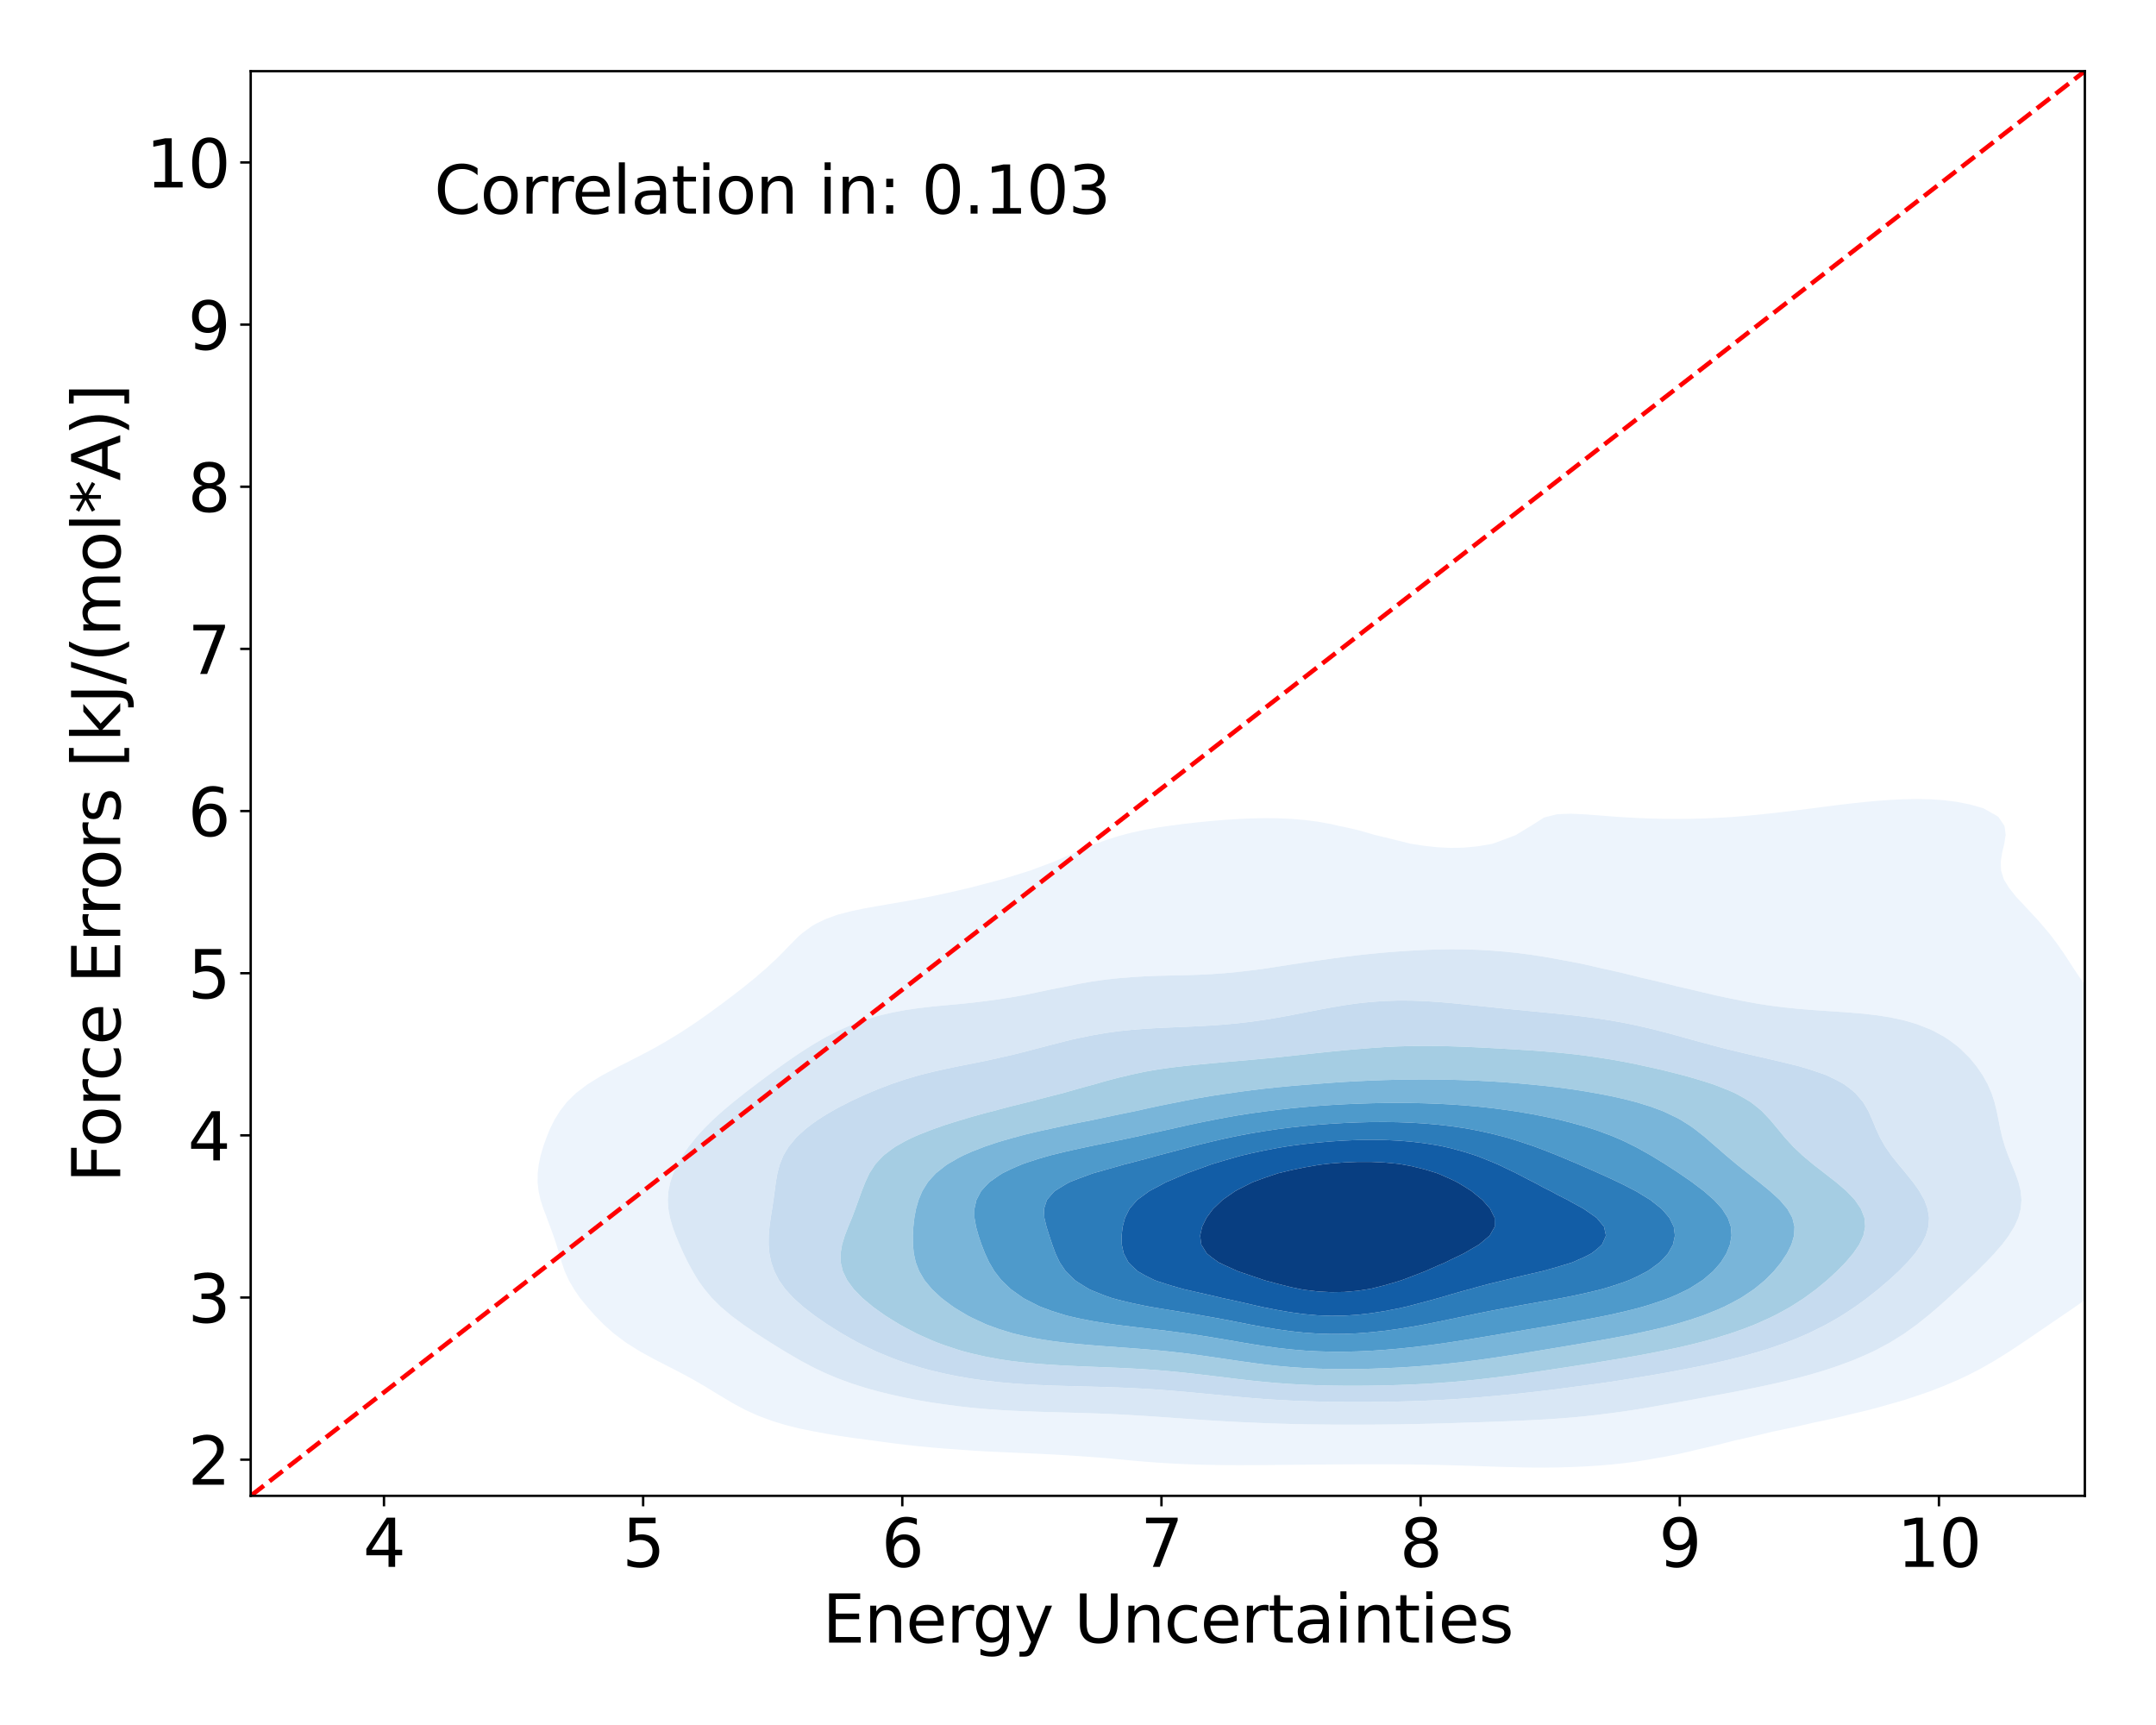<?xml version="1.0" encoding="utf-8" standalone="no"?>
<!DOCTYPE svg PUBLIC "-//W3C//DTD SVG 1.1//EN"
  "http://www.w3.org/Graphics/SVG/1.1/DTD/svg11.dtd">
<svg xmlns:xlink="http://www.w3.org/1999/xlink" width="720pt" height="576pt" viewBox="0 0 720 576" xmlns="http://www.w3.org/2000/svg" version="1.1">
 <defs>
  <style type="text/css">*{stroke-linejoin: round; stroke-linecap: butt}</style>
 </defs>
 <g id="figure_1">
  <g id="patch_1">
   <path d="M 0 576 
L 720 576 
L 720 0 
L 0 0 
z
" style="fill: #ffffff"/>
  </g>
  <g id="axes_1">
   <g id="patch_2">
    <path d="M 83.72 499.48 
L 696.24 499.48 
L 696.24 23.76 
L 83.72 23.76 
z
" style="fill: #ffffff"/>
   </g>
   <g id="QuadContourSet_1">
    <path d="M 506.771 489.947 
L 511.216 490.031 
L 515.661 490.052 
L 520.106 489.998 
L 522.926 489.913 
L 524.551 489.871 
L 528.996 489.682 
L 533.441 489.41 
L 537.886 489.044 
L 542.331 488.573 
L 546.776 487.983 
L 551.221 487.258 
L 552.9 486.939 
L 555.666 486.471 
L 560.111 485.604 
L 564.556 484.597 
L 567.068 483.965 
L 569.001 483.541 
L 573.446 482.499 
L 577.891 481.368 
L 579.319 480.991 
L 582.336 480.32 
L 586.781 479.3 
L 591.226 478.225 
L 592.077 478.017 
L 595.671 477.278 
L 600.116 476.322 
L 604.561 475.298 
L 605.633 475.043 
L 609.006 474.349 
L 613.451 473.365 
L 617.896 472.275 
L 618.702 472.069 
L 622.341 471.229 
L 626.786 470.089 
L 630.253 469.095 
L 631.231 468.832 
L 635.676 467.559 
L 640.003 466.121 
L 640.121 466.083 
L 644.566 464.571 
L 648.205 463.147 
L 649.01 462.827 
L 653.455 460.944 
L 655.141 460.174 
L 657.9 458.84 
L 661.089 457.2 
L 662.345 456.497 
L 666.31 454.226 
L 666.79 453.922 
L 671.065 451.252 
L 671.235 451.135 
L 675.553 448.278 
L 675.68 448.186 
L 679.923 445.304 
L 680.125 445.157 
L 684.273 442.33 
L 684.57 442.116 
L 688.637 439.356 
L 689.015 439.088 
L 692.988 436.382 
L 693.46 436.048 
L 697.255 433.408 
L 697.905 432.938 
L 701.357 430.434 
L 702.35 429.682 
L 705.227 427.46 
L 706.795 426.179 
L 708.813 424.486 
L 711.24 422.28 
L 712.062 421.513 
L 714.983 418.539 
L 715.685 417.73 
L 717.553 415.565 
L 719.671 412.591 
L 720.13 411.795 
L 721.422 409.617 
L 722.729 406.643 
L 723.587 403.669 
L 724.038 400.695 
L 724.138 397.721 
L 723.968 394.747 
L 723.641 391.773 
L 723.308 388.799 
L 723.141 385.826 
L 723.298 382.852 
L 723.877 379.878 
L 724.575 377.746 
L 724.897 376.904 
L 726.29 373.93 
L 727.715 370.956 
L 728.886 367.982 
L 729.02 367.361 
L 729.575 365.008 
L 729.499 362.034 
L 729.02 360.586 
L 728.519 359.06 
L 726.567 356.086 
L 724.575 354.066 
L 723.646 353.112 
L 720.13 350.283 
L 719.958 350.138 
L 715.914 347.165 
L 715.685 347.007 
L 711.909 344.191 
L 711.24 343.697 
L 708.178 341.217 
L 706.795 340.066 
L 704.789 338.243 
L 702.35 335.913 
L 701.72 335.269 
L 699.036 332.295 
L 697.905 330.913 
L 696.639 329.321 
L 694.482 326.347 
L 693.46 324.811 
L 692.492 323.373 
L 690.571 320.399 
L 689.015 318.038 
L 688.592 317.425 
L 686.478 314.451 
L 684.57 311.951 
L 684.18 311.477 
L 681.652 308.504 
L 680.125 306.749 
L 678.957 305.53 
L 676.182 302.556 
L 675.68 301.976 
L 673.383 299.582 
L 671.235 296.857 
L 671.017 296.608 
L 669.175 293.634 
L 668.256 290.66 
L 668.148 287.686 
L 668.623 284.712 
L 669.331 281.738 
L 669.797 278.764 
L 669.404 275.79 
L 667.391 272.816 
L 666.79 272.385 
L 662.345 269.896 
L 662.218 269.843 
L 657.9 268.622 
L 653.455 267.745 
L 649.01 267.184 
L 644.566 266.883 
L 643.84 266.869 
L 640.121 266.801 
L 636.165 266.869 
L 635.676 266.878 
L 631.231 267.097 
L 626.786 267.423 
L 622.341 267.834 
L 617.896 268.313 
L 613.451 268.844 
L 609.006 269.414 
L 605.809 269.843 
L 604.561 269.998 
L 600.116 270.553 
L 595.671 271.091 
L 591.226 271.602 
L 586.781 272.072 
L 582.336 272.489 
L 578.223 272.816 
L 577.891 272.841 
L 573.446 273.102 
L 569.001 273.292 
L 564.556 273.408 
L 560.111 273.45 
L 555.666 273.417 
L 551.221 273.31 
L 546.776 273.134 
L 542.331 272.896 
L 540.965 272.816 
L 537.886 272.583 
L 533.441 272.232 
L 528.996 271.906 
L 524.551 271.707 
L 520.106 271.867 
L 516.254 272.816 
L 515.661 272.978 
L 511.216 275.79 
L 511.216 275.79 
L 506.771 278.485 
L 506.392 278.764 
L 502.326 280.317 
L 498.429 281.738 
L 497.881 281.858 
L 493.436 282.595 
L 488.991 283.029 
L 484.546 283.13 
L 480.102 282.916 
L 475.657 282.436 
L 471.212 281.761 
L 471.089 281.738 
L 466.767 280.656 
L 462.322 279.558 
L 458.969 278.764 
L 457.877 278.424 
L 453.432 277.167 
L 448.987 276.151 
L 447.13 275.79 
L 444.542 275.177 
L 440.097 274.368 
L 435.652 273.8 
L 431.207 273.432 
L 426.762 273.237 
L 422.317 273.193 
L 417.872 273.281 
L 413.427 273.479 
L 408.982 273.769 
L 404.537 274.135 
L 400.092 274.569 
L 395.647 275.068 
L 391.202 275.643 
L 390.213 275.79 
L 386.757 276.293 
L 382.312 277.075 
L 377.867 278.035 
L 375.067 278.764 
L 373.422 279.209 
L 368.977 280.639 
L 366.081 281.738 
L 364.532 282.325 
L 360.087 284.213 
L 359.003 284.712 
L 355.642 286.114 
L 352.057 287.686 
L 351.197 288.005 
L 346.752 289.67 
L 344.122 290.66 
L 342.307 291.227 
L 337.862 292.608 
L 334.55 293.634 
L 333.417 293.935 
L 328.972 295.098 
L 324.527 296.264 
L 323.171 296.608 
L 320.082 297.32 
L 315.638 298.316 
L 311.193 299.28 
L 309.685 299.582 
L 306.748 300.151 
L 302.303 300.955 
L 297.858 301.725 
L 293.413 302.486 
L 292.995 302.556 
L 288.968 303.276 
L 284.523 304.191 
L 280.078 305.332 
L 279.438 305.53 
L 275.633 306.92 
L 272.368 308.504 
L 271.188 309.195 
L 268.071 311.477 
L 266.743 312.598 
L 264.884 314.451 
L 262.298 317.097 
L 262.014 317.425 
L 259.061 320.399 
L 257.853 321.456 
L 255.844 323.373 
L 253.408 325.419 
L 252.372 326.347 
L 248.963 329.109 
L 248.713 329.321 
L 244.897 332.295 
L 244.518 332.575 
L 240.956 335.269 
L 240.073 335.913 
L 236.893 338.243 
L 235.628 339.141 
L 232.66 341.217 
L 231.183 342.22 
L 228.184 344.191 
L 226.738 345.116 
L 223.381 347.165 
L 222.293 347.818 
L 218.192 350.138 
L 217.848 350.333 
L 213.403 352.679 
L 212.535 353.112 
L 208.958 354.95 
L 206.674 356.086 
L 204.513 357.243 
L 201.104 359.06 
L 200.068 359.686 
L 196.259 362.034 
L 195.623 362.503 
L 192.344 365.008 
L 191.178 366.128 
L 189.315 367.982 
L 187.01 370.956 
L 186.733 371.398 
L 185.166 373.93 
L 183.688 376.904 
L 182.478 379.878 
L 182.288 380.421 
L 181.415 382.852 
L 180.548 385.826 
L 179.917 388.799 
L 179.565 391.773 
L 179.532 394.747 
L 179.849 397.721 
L 180.513 400.695 
L 181.481 403.669 
L 182.288 405.717 
L 182.615 406.643 
L 183.727 409.617 
L 184.808 412.591 
L 185.804 415.565 
L 186.733 418.539 
L 186.733 418.541 
L 187.578 421.513 
L 188.59 424.486 
L 189.93 427.46 
L 191.178 429.575 
L 191.66 430.434 
L 193.693 433.408 
L 195.623 435.744 
L 196.128 436.382 
L 198.75 439.356 
L 200.068 440.69 
L 201.673 442.33 
L 204.513 444.85 
L 205.034 445.304 
L 208.958 448.252 
L 208.994 448.278 
L 213.403 451.062 
L 213.719 451.252 
L 217.848 453.516 
L 219.183 454.226 
L 222.293 455.814 
L 224.998 457.2 
L 226.738 458.1 
L 230.623 460.174 
L 231.183 460.486 
L 235.628 463.058 
L 235.779 463.147 
L 240.073 465.779 
L 240.642 466.121 
L 244.518 468.431 
L 245.72 469.095 
L 248.963 470.812 
L 251.702 472.069 
L 253.408 472.811 
L 257.853 474.459 
L 259.743 475.043 
L 262.298 475.817 
L 266.743 476.942 
L 271.188 477.846 
L 272.129 478.017 
L 275.633 478.688 
L 280.078 479.434 
L 284.523 480.092 
L 288.968 480.684 
L 291.422 480.991 
L 293.413 481.275 
L 297.858 481.878 
L 302.303 482.426 
L 306.748 482.915 
L 311.193 483.343 
L 315.638 483.708 
L 319.342 483.965 
L 320.082 484.028 
L 324.527 484.349 
L 328.972 484.614 
L 333.417 484.837 
L 337.862 485.036 
L 342.307 485.227 
L 346.752 485.427 
L 351.197 485.65 
L 355.642 485.904 
L 360.087 486.193 
L 364.532 486.512 
L 368.977 486.852 
L 370.078 486.939 
L 373.422 487.265 
L 377.867 487.683 
L 382.312 488.065 
L 386.757 488.398 
L 391.202 488.674 
L 395.647 488.889 
L 400.092 489.046 
L 404.537 489.15 
L 408.982 489.208 
L 413.427 489.229 
L 417.872 489.222 
L 422.317 489.197 
L 426.762 489.16 
L 431.207 489.117 
L 435.652 489.075 
L 440.097 489.035 
L 444.542 489 
L 448.987 488.972 
L 453.432 488.952 
L 457.877 488.941 
L 462.322 488.942 
L 466.767 488.96 
L 471.212 488.997 
L 475.657 489.059 
L 480.102 489.147 
L 484.546 489.26 
L 488.991 489.395 
L 493.436 489.544 
L 497.881 489.693 
L 502.326 489.83 
L 505.651 489.913 
z
M 418.419 475.043 
L 417.872 475.022 
L 413.427 474.821 
L 408.982 474.587 
L 404.537 474.321 
L 400.092 474.03 
L 395.647 473.721 
L 391.202 473.404 
L 386.757 473.091 
L 382.312 472.794 
L 377.867 472.521 
L 373.422 472.279 
L 368.977 472.069 
L 368.973 472.069 
L 364.532 471.912 
L 360.087 471.776 
L 355.642 471.653 
L 351.197 471.532 
L 346.752 471.4 
L 342.307 471.242 
L 337.862 471.044 
L 333.417 470.791 
L 328.972 470.468 
L 324.527 470.064 
L 320.082 469.568 
L 316.533 469.095 
L 315.638 468.981 
L 311.193 468.331 
L 306.748 467.575 
L 302.303 466.705 
L 299.64 466.121 
L 297.858 465.73 
L 293.413 464.649 
L 288.968 463.405 
L 288.126 463.147 
L 284.523 462.003 
L 280.078 460.378 
L 279.566 460.174 
L 275.633 458.519 
L 272.833 457.2 
L 271.188 456.383 
L 267.17 454.226 
L 266.743 453.987 
L 262.298 451.387 
L 262.073 451.252 
L 257.853 448.652 
L 257.254 448.278 
L 253.408 445.807 
L 252.628 445.304 
L 248.963 442.816 
L 248.249 442.33 
L 244.518 439.554 
L 244.253 439.356 
L 240.728 436.382 
L 240.073 435.732 
L 237.719 433.408 
L 235.628 430.901 
L 235.231 430.434 
L 233.105 427.46 
L 231.327 424.486 
L 231.183 424.211 
L 229.711 421.513 
L 228.26 418.539 
L 226.925 415.565 
L 226.738 415.108 
L 225.678 412.591 
L 224.596 409.617 
L 223.747 406.643 
L 223.2 403.669 
L 223.014 400.695 
L 223.225 397.721 
L 223.839 394.747 
L 224.847 391.773 
L 226.235 388.799 
L 226.738 387.94 
L 227.951 385.826 
L 230 382.852 
L 231.183 381.381 
L 232.373 379.878 
L 235.068 376.904 
L 235.628 376.349 
L 238.055 373.93 
L 240.073 372.107 
L 241.353 370.956 
L 244.518 368.304 
L 244.908 367.982 
L 248.65 365.008 
L 248.963 364.765 
L 252.532 362.034 
L 253.408 361.371 
L 256.523 359.06 
L 257.853 358.078 
L 260.618 356.086 
L 262.298 354.884 
L 264.861 353.112 
L 266.743 351.831 
L 269.351 350.138 
L 271.188 348.978 
L 274.26 347.165 
L 275.633 346.385 
L 279.886 344.191 
L 280.078 344.096 
L 284.523 342.139 
L 286.983 341.217 
L 288.968 340.501 
L 293.413 339.172 
L 297.316 338.243 
L 297.858 338.115 
L 302.303 337.278 
L 306.748 336.63 
L 311.193 336.118 
L 315.638 335.689 
L 320.082 335.288 
L 320.288 335.269 
L 324.527 334.831 
L 328.972 334.305 
L 333.417 333.692 
L 337.862 332.989 
L 341.848 332.295 
L 342.307 332.203 
L 346.752 331.263 
L 351.197 330.334 
L 355.642 329.464 
L 356.443 329.321 
L 360.087 328.556 
L 364.532 327.764 
L 368.977 327.128 
L 373.422 326.644 
L 377.273 326.347 
L 377.867 326.29 
L 382.312 326.008 
L 386.757 325.836 
L 391.202 325.729 
L 395.647 325.632 
L 400.092 325.495 
L 404.537 325.277 
L 408.982 324.957 
L 413.427 324.534 
L 417.872 324.023 
L 422.317 323.447 
L 422.821 323.373 
L 426.762 322.754 
L 431.207 322.055 
L 435.652 321.38 
L 440.097 320.741 
L 442.584 320.399 
L 444.542 320.113 
L 448.987 319.508 
L 453.432 318.967 
L 457.877 318.489 
L 462.322 318.073 
L 466.767 317.72 
L 471.212 317.43 
L 471.315 317.425 
L 475.657 317.192 
L 480.102 317.037 
L 484.546 316.973 
L 488.991 317.006 
L 493.436 317.146 
L 497.881 317.401 
L 498.187 317.425 
L 502.326 317.753 
L 506.771 318.217 
L 511.216 318.791 
L 515.661 319.476 
L 520.106 320.272 
L 520.741 320.399 
L 524.551 321.094 
L 528.996 321.992 
L 533.441 322.993 
L 534.99 323.373 
L 537.886 323.989 
L 542.331 325.01 
L 546.776 326.12 
L 547.637 326.347 
L 551.221 327.162 
L 555.666 328.231 
L 559.955 329.321 
L 560.111 329.357 
L 564.556 330.376 
L 569.001 331.425 
L 572.687 332.295 
L 573.446 332.464 
L 577.891 333.401 
L 582.336 334.295 
L 586.781 335.117 
L 587.744 335.269 
L 591.226 335.796 
L 595.671 336.36 
L 600.116 336.822 
L 604.561 337.195 
L 609.006 337.508 
L 613.451 337.799 
L 617.896 338.114 
L 619.387 338.243 
L 622.341 338.497 
L 626.786 339.008 
L 631.231 339.712 
L 635.676 340.668 
L 637.648 341.217 
L 640.121 341.966 
L 644.566 343.7 
L 645.598 344.191 
L 649.01 346.038 
L 650.766 347.165 
L 653.455 349.171 
L 654.607 350.138 
L 657.637 353.112 
L 657.9 353.413 
L 660.095 356.086 
L 662.13 359.06 
L 662.345 359.439 
L 663.783 362.034 
L 665.081 365.008 
L 666.06 367.982 
L 666.79 370.956 
L 666.79 370.956 
L 667.391 373.93 
L 667.977 376.904 
L 668.671 379.878 
L 669.55 382.852 
L 670.622 385.826 
L 671.235 387.342 
L 671.829 388.799 
L 673.043 391.773 
L 674.091 394.747 
L 674.812 397.721 
L 675.084 400.695 
L 674.832 403.669 
L 674.032 406.643 
L 672.685 409.617 
L 671.235 411.906 
L 670.835 412.591 
L 668.626 415.565 
L 666.79 417.633 
L 666.038 418.539 
L 663.217 421.513 
L 662.345 422.352 
L 660.226 424.486 
L 657.9 426.67 
L 657.085 427.46 
L 653.879 430.434 
L 653.455 430.819 
L 650.642 433.408 
L 649.01 434.862 
L 647.304 436.382 
L 644.566 438.724 
L 643.815 439.356 
L 640.121 442.295 
L 640.075 442.33 
L 635.937 445.304 
L 635.676 445.476 
L 631.231 448.248 
L 631.18 448.278 
L 626.786 450.639 
L 625.557 451.252 
L 622.341 452.724 
L 618.766 454.226 
L 617.896 454.566 
L 613.451 456.196 
L 610.456 457.2 
L 609.006 457.662 
L 604.561 458.985 
L 600.149 460.174 
L 600.116 460.182 
L 595.671 461.292 
L 591.226 462.305 
L 587.213 463.147 
L 586.781 463.24 
L 582.336 464.151 
L 577.891 465.01 
L 573.446 465.828 
L 571.814 466.121 
L 569.001 466.658 
L 564.556 467.487 
L 560.111 468.288 
L 555.666 469.056 
L 555.43 469.095 
L 551.221 469.856 
L 546.776 470.602 
L 542.331 471.28 
L 537.886 471.882 
L 536.32 472.069 
L 533.441 472.441 
L 528.996 472.935 
L 524.551 473.348 
L 520.106 473.691 
L 515.661 473.977 
L 511.216 474.218 
L 506.771 474.425 
L 502.326 474.608 
L 497.881 474.773 
L 493.436 474.923 
L 489.575 475.043 
L 488.991 475.064 
L 484.546 475.208 
L 480.102 475.336 
L 475.657 475.447 
L 471.212 475.539 
L 466.767 475.612 
L 462.322 475.666 
L 457.877 475.7 
L 453.432 475.717 
L 448.987 475.714 
L 444.542 475.693 
L 440.097 475.65 
L 435.652 475.584 
L 431.207 475.491 
L 426.762 475.368 
L 422.317 475.212 
z
" clip-path="url(#pc8e16e3433)" style="fill: #edf4fc"/>
    <path d="M 422.317 475.212 
L 426.762 475.368 
L 431.207 475.491 
L 435.652 475.584 
L 440.097 475.65 
L 444.542 475.693 
L 448.987 475.714 
L 453.432 475.717 
L 457.877 475.7 
L 462.322 475.666 
L 466.767 475.612 
L 471.212 475.539 
L 475.657 475.447 
L 480.102 475.336 
L 484.546 475.208 
L 488.991 475.064 
L 489.575 475.043 
L 493.436 474.923 
L 497.881 474.773 
L 502.326 474.608 
L 506.771 474.425 
L 511.216 474.218 
L 515.661 473.977 
L 520.106 473.691 
L 524.551 473.348 
L 528.996 472.935 
L 533.441 472.441 
L 536.32 472.069 
L 537.886 471.882 
L 542.331 471.28 
L 546.776 470.602 
L 551.221 469.856 
L 555.43 469.095 
L 555.666 469.056 
L 560.111 468.288 
L 564.556 467.487 
L 569.001 466.658 
L 571.814 466.121 
L 573.446 465.828 
L 577.891 465.01 
L 582.336 464.151 
L 586.781 463.24 
L 587.213 463.147 
L 591.226 462.305 
L 595.671 461.292 
L 600.116 460.182 
L 600.149 460.174 
L 604.561 458.985 
L 609.006 457.662 
L 610.456 457.2 
L 613.451 456.196 
L 617.896 454.566 
L 618.766 454.226 
L 622.341 452.724 
L 625.557 451.252 
L 626.786 450.639 
L 631.18 448.278 
L 631.231 448.248 
L 635.676 445.476 
L 635.937 445.304 
L 640.075 442.33 
L 640.121 442.295 
L 643.815 439.356 
L 644.566 438.724 
L 647.304 436.382 
L 649.01 434.862 
L 650.642 433.408 
L 653.455 430.819 
L 653.879 430.434 
L 657.085 427.46 
L 657.9 426.67 
L 660.226 424.486 
L 662.345 422.352 
L 663.217 421.513 
L 666.038 418.539 
L 666.79 417.633 
L 668.626 415.565 
L 670.835 412.591 
L 671.235 411.906 
L 672.685 409.617 
L 674.032 406.643 
L 674.832 403.669 
L 675.084 400.695 
L 674.812 397.721 
L 674.091 394.747 
L 673.043 391.773 
L 671.829 388.799 
L 671.235 387.342 
L 670.622 385.826 
L 669.55 382.852 
L 668.671 379.878 
L 667.977 376.904 
L 667.391 373.93 
L 666.79 370.956 
L 666.79 370.956 
L 666.06 367.982 
L 665.081 365.008 
L 663.783 362.034 
L 662.345 359.439 
L 662.13 359.06 
L 660.095 356.086 
L 657.9 353.413 
L 657.637 353.112 
L 654.607 350.138 
L 653.455 349.171 
L 650.766 347.165 
L 649.01 346.038 
L 645.598 344.191 
L 644.566 343.7 
L 640.121 341.966 
L 637.648 341.217 
L 635.676 340.668 
L 631.231 339.712 
L 626.786 339.008 
L 622.341 338.497 
L 619.387 338.243 
L 617.896 338.114 
L 613.451 337.799 
L 609.006 337.508 
L 604.561 337.195 
L 600.116 336.822 
L 595.671 336.36 
L 591.226 335.796 
L 587.744 335.269 
L 586.781 335.117 
L 582.336 334.295 
L 577.891 333.401 
L 573.446 332.464 
L 572.687 332.295 
L 569.001 331.425 
L 564.556 330.376 
L 560.111 329.357 
L 559.955 329.321 
L 555.666 328.231 
L 551.221 327.162 
L 547.637 326.347 
L 546.776 326.12 
L 542.331 325.01 
L 537.886 323.989 
L 534.99 323.373 
L 533.441 322.993 
L 528.996 321.992 
L 524.551 321.094 
L 520.741 320.399 
L 520.106 320.272 
L 515.661 319.476 
L 511.216 318.791 
L 506.771 318.217 
L 502.326 317.753 
L 498.187 317.425 
L 497.881 317.401 
L 493.436 317.146 
L 488.991 317.006 
L 484.546 316.973 
L 480.102 317.037 
L 475.657 317.192 
L 471.315 317.425 
L 471.212 317.43 
L 466.767 317.72 
L 462.322 318.073 
L 457.877 318.489 
L 453.432 318.967 
L 448.987 319.508 
L 444.542 320.113 
L 442.584 320.399 
L 440.097 320.741 
L 435.652 321.38 
L 431.207 322.055 
L 426.762 322.754 
L 422.821 323.373 
L 422.317 323.447 
L 417.872 324.023 
L 413.427 324.534 
L 408.982 324.957 
L 404.537 325.277 
L 400.092 325.495 
L 395.647 325.632 
L 391.202 325.729 
L 386.757 325.836 
L 382.312 326.008 
L 377.867 326.29 
L 377.273 326.347 
L 373.422 326.644 
L 368.977 327.128 
L 364.532 327.764 
L 360.087 328.556 
L 356.443 329.321 
L 355.642 329.464 
L 351.197 330.334 
L 346.752 331.263 
L 342.307 332.203 
L 341.848 332.295 
L 337.862 332.989 
L 333.417 333.692 
L 328.972 334.305 
L 324.527 334.831 
L 320.288 335.269 
L 320.082 335.288 
L 315.638 335.689 
L 311.193 336.118 
L 306.748 336.63 
L 302.303 337.278 
L 297.858 338.115 
L 297.316 338.243 
L 293.413 339.172 
L 288.968 340.501 
L 286.983 341.217 
L 284.523 342.139 
L 280.078 344.096 
L 279.886 344.191 
L 275.633 346.385 
L 274.26 347.165 
L 271.188 348.978 
L 269.351 350.138 
L 266.743 351.831 
L 264.861 353.112 
L 262.298 354.884 
L 260.618 356.086 
L 257.853 358.078 
L 256.523 359.06 
L 253.408 361.371 
L 252.532 362.034 
L 248.963 364.765 
L 248.65 365.008 
L 244.908 367.982 
L 244.518 368.304 
L 241.353 370.956 
L 240.073 372.107 
L 238.055 373.93 
L 235.628 376.349 
L 235.068 376.904 
L 232.373 379.878 
L 231.183 381.381 
L 230 382.852 
L 227.951 385.826 
L 226.738 387.94 
L 226.235 388.799 
L 224.847 391.773 
L 223.839 394.747 
L 223.225 397.721 
L 223.014 400.695 
L 223.2 403.669 
L 223.747 406.643 
L 224.596 409.617 
L 225.678 412.591 
L 226.738 415.108 
L 226.925 415.565 
L 228.26 418.539 
L 229.711 421.513 
L 231.183 424.211 
L 231.327 424.486 
L 233.105 427.46 
L 235.231 430.434 
L 235.628 430.901 
L 237.719 433.408 
L 240.073 435.732 
L 240.728 436.382 
L 244.253 439.356 
L 244.518 439.554 
L 248.249 442.33 
L 248.963 442.816 
L 252.628 445.304 
L 253.408 445.807 
L 257.254 448.278 
L 257.853 448.652 
L 262.073 451.252 
L 262.298 451.387 
L 266.743 453.987 
L 267.17 454.226 
L 271.188 456.383 
L 272.833 457.2 
L 275.633 458.519 
L 279.566 460.174 
L 280.078 460.378 
L 284.523 462.003 
L 288.126 463.147 
L 288.968 463.405 
L 293.413 464.649 
L 297.858 465.73 
L 299.64 466.121 
L 302.303 466.705 
L 306.748 467.575 
L 311.193 468.331 
L 315.638 468.981 
L 316.533 469.095 
L 320.082 469.568 
L 324.527 470.064 
L 328.972 470.468 
L 333.417 470.791 
L 337.862 471.044 
L 342.307 471.242 
L 346.752 471.4 
L 351.197 471.532 
L 355.642 471.653 
L 360.087 471.776 
L 364.532 471.912 
L 368.973 472.069 
L 368.977 472.069 
L 373.422 472.279 
L 377.867 472.521 
L 382.312 472.794 
L 386.757 473.091 
L 391.202 473.404 
L 395.647 473.721 
L 400.092 474.03 
L 404.537 474.321 
L 408.982 474.587 
L 413.427 474.821 
L 417.872 475.022 
L 418.419 475.043 
z
M 410.315 466.121 
L 408.982 466 
L 404.537 465.581 
L 400.092 465.155 
L 395.647 464.742 
L 391.202 464.359 
L 386.757 464.018 
L 382.312 463.727 
L 377.867 463.489 
L 373.422 463.296 
L 369.149 463.147 
L 368.977 463.142 
L 364.532 463.02 
L 360.087 462.906 
L 355.642 462.786 
L 351.197 462.643 
L 346.752 462.46 
L 342.307 462.221 
L 337.862 461.907 
L 333.417 461.503 
L 328.972 460.994 
L 324.527 460.366 
L 323.363 460.174 
L 320.082 459.61 
L 315.638 458.713 
L 311.193 457.668 
L 309.408 457.2 
L 306.748 456.449 
L 302.303 455.051 
L 299.922 454.226 
L 297.858 453.446 
L 293.413 451.621 
L 292.57 451.252 
L 288.968 449.535 
L 286.488 448.278 
L 284.523 447.203 
L 281.195 445.304 
L 280.078 444.619 
L 276.439 442.33 
L 275.633 441.782 
L 272.122 439.356 
L 271.188 438.643 
L 268.264 436.382 
L 266.743 435.027 
L 264.944 433.408 
L 262.298 430.512 
L 262.227 430.434 
L 260.121 427.46 
L 258.59 424.486 
L 257.853 422.344 
L 257.559 421.513 
L 256.949 418.539 
L 256.69 415.565 
L 256.719 412.591 
L 256.974 409.617 
L 257.382 406.643 
L 257.853 403.669 
L 257.853 403.669 
L 258.302 400.695 
L 258.7 397.721 
L 259.094 394.747 
L 259.607 391.773 
L 260.397 388.799 
L 261.609 385.826 
L 262.298 384.665 
L 263.403 382.852 
L 265.863 379.878 
L 266.743 379.032 
L 269.098 376.904 
L 271.188 375.301 
L 273.125 373.93 
L 275.633 372.325 
L 277.975 370.956 
L 280.078 369.78 
L 283.604 367.982 
L 284.523 367.515 
L 288.968 365.463 
L 290.061 365.008 
L 293.413 363.593 
L 297.514 362.034 
L 297.858 361.904 
L 302.303 360.408 
L 306.748 359.092 
L 306.869 359.06 
L 311.193 357.967 
L 315.638 356.96 
L 319.804 356.086 
L 320.082 356.032 
L 324.527 355.16 
L 328.972 354.259 
L 333.417 353.292 
L 334.164 353.112 
L 337.862 352.279 
L 342.307 351.177 
L 346.196 350.138 
L 346.752 350.001 
L 351.197 348.851 
L 355.642 347.704 
L 357.829 347.165 
L 360.087 346.655 
L 364.532 345.744 
L 368.977 344.969 
L 373.422 344.342 
L 374.793 344.191 
L 377.867 343.871 
L 382.312 343.522 
L 386.757 343.263 
L 391.202 343.059 
L 395.647 342.873 
L 400.092 342.672 
L 404.537 342.422 
L 408.982 342.099 
L 413.427 341.681 
L 417.382 341.217 
L 417.872 341.158 
L 422.317 340.523 
L 426.762 339.788 
L 431.207 338.971 
L 434.928 338.243 
L 435.652 338.1 
L 440.097 337.235 
L 444.542 336.404 
L 448.987 335.649 
L 451.644 335.269 
L 453.432 335.023 
L 457.877 334.556 
L 462.322 334.246 
L 466.767 334.1 
L 471.212 334.113 
L 475.657 334.272 
L 480.102 334.554 
L 484.546 334.931 
L 487.939 335.269 
L 488.991 335.372 
L 493.436 335.838 
L 497.881 336.309 
L 502.326 336.768 
L 506.771 337.21 
L 511.216 337.638 
L 515.661 338.061 
L 517.504 338.243 
L 520.106 338.492 
L 524.551 338.952 
L 528.996 339.467 
L 533.441 340.059 
L 537.886 340.744 
L 540.534 341.217 
L 542.331 341.541 
L 546.776 342.457 
L 551.221 343.487 
L 553.994 344.191 
L 555.666 344.617 
L 560.111 345.818 
L 564.556 347.059 
L 564.931 347.165 
L 569.001 348.273 
L 573.446 349.46 
L 576.086 350.138 
L 577.891 350.592 
L 582.336 351.661 
L 586.781 352.695 
L 588.648 353.112 
L 591.226 353.718 
L 595.671 354.763 
L 600.116 355.861 
L 600.995 356.086 
L 604.561 357.157 
L 609.006 358.673 
L 610.03 359.06 
L 613.451 360.717 
L 615.837 362.034 
L 617.896 363.583 
L 619.624 365.008 
L 622.166 367.982 
L 622.341 368.266 
L 623.925 370.956 
L 625.26 373.93 
L 626.478 376.904 
L 626.786 377.554 
L 627.849 379.878 
L 629.548 382.852 
L 631.231 385.251 
L 631.615 385.826 
L 633.985 388.799 
L 635.676 390.795 
L 636.464 391.773 
L 638.86 394.747 
L 640.121 396.498 
L 640.969 397.721 
L 642.644 400.695 
L 643.745 403.669 
L 644.21 406.643 
L 644.006 409.617 
L 643.133 412.591 
L 641.618 415.565 
L 640.121 417.691 
L 639.531 418.539 
L 636.978 421.513 
L 635.676 422.834 
L 634.042 424.486 
L 631.231 427.07 
L 630.803 427.46 
L 627.312 430.434 
L 626.786 430.859 
L 623.558 433.408 
L 622.341 434.312 
L 619.467 436.382 
L 617.896 437.439 
L 614.922 439.356 
L 613.451 440.237 
L 609.752 442.33 
L 609.006 442.722 
L 604.561 444.922 
L 603.736 445.304 
L 600.116 446.872 
L 596.545 448.278 
L 595.671 448.602 
L 591.226 450.15 
L 587.702 451.252 
L 586.781 451.529 
L 582.336 452.783 
L 577.891 453.909 
L 576.552 454.226 
L 573.446 454.955 
L 569.001 455.925 
L 564.556 456.817 
L 562.534 457.2 
L 560.111 457.672 
L 555.666 458.495 
L 551.221 459.267 
L 546.776 459.99 
L 545.593 460.174 
L 542.331 460.71 
L 537.886 461.401 
L 533.441 462.05 
L 528.996 462.658 
L 525.212 463.147 
L 524.551 463.238 
L 520.106 463.826 
L 515.661 464.378 
L 511.216 464.895 
L 506.771 465.377 
L 502.326 465.823 
L 499.097 466.121 
L 497.881 466.239 
L 493.436 466.634 
L 488.991 466.98 
L 484.546 467.276 
L 480.102 467.524 
L 475.657 467.724 
L 471.212 467.882 
L 466.767 467.999 
L 462.322 468.08 
L 457.877 468.128 
L 453.432 468.144 
L 448.987 468.128 
L 444.542 468.078 
L 440.097 467.99 
L 435.652 467.858 
L 431.207 467.678 
L 426.762 467.445 
L 422.317 467.157 
L 417.872 466.815 
L 413.427 466.422 
z
" clip-path="url(#pc8e16e3433)" style="fill: #d9e7f5"/>
    <path d="M 413.427 466.422 
L 417.872 466.815 
L 422.317 467.157 
L 426.762 467.445 
L 431.207 467.678 
L 435.652 467.858 
L 440.097 467.99 
L 444.542 468.078 
L 448.987 468.128 
L 453.432 468.144 
L 457.877 468.128 
L 462.322 468.08 
L 466.767 467.999 
L 471.212 467.882 
L 475.657 467.724 
L 480.102 467.524 
L 484.546 467.276 
L 488.991 466.98 
L 493.436 466.634 
L 497.881 466.239 
L 499.097 466.121 
L 502.326 465.823 
L 506.771 465.377 
L 511.216 464.895 
L 515.661 464.378 
L 520.106 463.826 
L 524.551 463.238 
L 525.212 463.147 
L 528.996 462.658 
L 533.441 462.05 
L 537.886 461.401 
L 542.331 460.71 
L 545.593 460.174 
L 546.776 459.99 
L 551.221 459.267 
L 555.666 458.495 
L 560.111 457.672 
L 562.534 457.2 
L 564.556 456.817 
L 569.001 455.925 
L 573.446 454.955 
L 576.552 454.226 
L 577.891 453.909 
L 582.336 452.783 
L 586.781 451.529 
L 587.702 451.252 
L 591.226 450.15 
L 595.671 448.602 
L 596.545 448.278 
L 600.116 446.872 
L 603.736 445.304 
L 604.561 444.922 
L 609.006 442.722 
L 609.752 442.33 
L 613.451 440.237 
L 614.922 439.356 
L 617.896 437.439 
L 619.467 436.382 
L 622.341 434.312 
L 623.558 433.408 
L 626.786 430.859 
L 627.312 430.434 
L 630.803 427.46 
L 631.231 427.07 
L 634.042 424.486 
L 635.676 422.834 
L 636.978 421.513 
L 639.531 418.539 
L 640.121 417.691 
L 641.618 415.565 
L 643.133 412.591 
L 644.006 409.617 
L 644.21 406.643 
L 643.745 403.669 
L 642.644 400.695 
L 640.969 397.721 
L 640.121 396.498 
L 638.86 394.747 
L 636.464 391.773 
L 635.676 390.795 
L 633.985 388.799 
L 631.615 385.826 
L 631.231 385.251 
L 629.548 382.852 
L 627.849 379.878 
L 626.786 377.554 
L 626.478 376.904 
L 625.26 373.93 
L 623.925 370.956 
L 622.341 368.266 
L 622.166 367.982 
L 619.624 365.008 
L 617.896 363.583 
L 615.837 362.034 
L 613.451 360.717 
L 610.03 359.06 
L 609.006 358.673 
L 604.561 357.157 
L 600.995 356.086 
L 600.116 355.861 
L 595.671 354.763 
L 591.226 353.718 
L 588.648 353.112 
L 586.781 352.695 
L 582.336 351.661 
L 577.891 350.592 
L 576.086 350.138 
L 573.446 349.46 
L 569.001 348.273 
L 564.931 347.165 
L 564.556 347.059 
L 560.111 345.818 
L 555.666 344.617 
L 553.994 344.191 
L 551.221 343.487 
L 546.776 342.457 
L 542.331 341.541 
L 540.534 341.217 
L 537.886 340.744 
L 533.441 340.059 
L 528.996 339.467 
L 524.551 338.952 
L 520.106 338.492 
L 517.504 338.243 
L 515.661 338.061 
L 511.216 337.638 
L 506.771 337.21 
L 502.326 336.768 
L 497.881 336.309 
L 493.436 335.838 
L 488.991 335.372 
L 487.939 335.269 
L 484.546 334.931 
L 480.102 334.554 
L 475.657 334.272 
L 471.212 334.113 
L 466.767 334.1 
L 462.322 334.246 
L 457.877 334.556 
L 453.432 335.023 
L 451.644 335.269 
L 448.987 335.649 
L 444.542 336.404 
L 440.097 337.235 
L 435.652 338.1 
L 434.928 338.243 
L 431.207 338.971 
L 426.762 339.788 
L 422.317 340.523 
L 417.872 341.158 
L 417.382 341.217 
L 413.427 341.681 
L 408.982 342.099 
L 404.537 342.422 
L 400.092 342.672 
L 395.647 342.873 
L 391.202 343.059 
L 386.757 343.263 
L 382.312 343.522 
L 377.867 343.871 
L 374.793 344.191 
L 373.422 344.342 
L 368.977 344.969 
L 364.532 345.744 
L 360.087 346.655 
L 357.829 347.165 
L 355.642 347.704 
L 351.197 348.851 
L 346.752 350.001 
L 346.196 350.138 
L 342.307 351.177 
L 337.862 352.279 
L 334.164 353.112 
L 333.417 353.292 
L 328.972 354.259 
L 324.527 355.16 
L 320.082 356.032 
L 319.804 356.086 
L 315.638 356.96 
L 311.193 357.967 
L 306.869 359.06 
L 306.748 359.092 
L 302.303 360.408 
L 297.858 361.904 
L 297.514 362.034 
L 293.413 363.593 
L 290.061 365.008 
L 288.968 365.463 
L 284.523 367.515 
L 283.604 367.982 
L 280.078 369.78 
L 277.975 370.956 
L 275.633 372.325 
L 273.125 373.93 
L 271.188 375.301 
L 269.098 376.904 
L 266.743 379.032 
L 265.863 379.878 
L 263.403 382.852 
L 262.298 384.665 
L 261.609 385.826 
L 260.397 388.799 
L 259.607 391.773 
L 259.094 394.747 
L 258.7 397.721 
L 258.302 400.695 
L 257.853 403.669 
L 257.853 403.669 
L 257.382 406.643 
L 256.974 409.617 
L 256.719 412.591 
L 256.69 415.565 
L 256.949 418.539 
L 257.559 421.513 
L 257.853 422.344 
L 258.59 424.486 
L 260.121 427.46 
L 262.227 430.434 
L 262.298 430.512 
L 264.944 433.408 
L 266.743 435.027 
L 268.264 436.382 
L 271.188 438.643 
L 272.122 439.356 
L 275.633 441.782 
L 276.439 442.33 
L 280.078 444.619 
L 281.195 445.304 
L 284.523 447.203 
L 286.488 448.278 
L 288.968 449.535 
L 292.57 451.252 
L 293.413 451.621 
L 297.858 453.446 
L 299.922 454.226 
L 302.303 455.051 
L 306.748 456.449 
L 309.408 457.2 
L 311.193 457.668 
L 315.638 458.713 
L 320.082 459.61 
L 323.363 460.174 
L 324.527 460.366 
L 328.972 460.994 
L 333.417 461.503 
L 337.862 461.907 
L 342.307 462.221 
L 346.752 462.46 
L 351.197 462.643 
L 355.642 462.786 
L 360.087 462.906 
L 364.532 463.02 
L 368.977 463.142 
L 369.149 463.147 
L 373.422 463.296 
L 377.867 463.489 
L 382.312 463.727 
L 386.757 464.018 
L 391.202 464.359 
L 395.647 464.742 
L 400.092 465.155 
L 404.537 465.581 
L 408.982 466 
L 410.315 466.121 
z
M 410.941 460.174 
L 408.982 459.939 
L 404.537 459.4 
L 400.092 458.87 
L 395.647 458.371 
L 391.202 457.921 
L 386.757 457.532 
L 382.312 457.206 
L 382.205 457.2 
L 377.867 456.95 
L 373.422 456.737 
L 368.977 456.551 
L 364.532 456.376 
L 360.087 456.194 
L 355.642 455.985 
L 351.197 455.729 
L 346.752 455.405 
L 342.307 454.992 
L 337.862 454.469 
L 336.164 454.226 
L 333.417 453.802 
L 328.972 452.968 
L 324.527 451.961 
L 321.824 451.252 
L 320.082 450.741 
L 315.638 449.276 
L 312.915 448.278 
L 311.193 447.567 
L 306.748 445.588 
L 306.142 445.304 
L 302.303 443.29 
L 300.548 442.33 
L 297.858 440.688 
L 295.731 439.356 
L 293.413 437.719 
L 291.548 436.382 
L 288.968 434.236 
L 287.983 433.408 
L 285.081 430.434 
L 284.523 429.677 
L 282.899 427.46 
L 281.461 424.486 
L 280.752 421.513 
L 280.707 418.539 
L 281.212 415.565 
L 282.118 412.591 
L 283.264 409.617 
L 284.507 406.643 
L 284.523 406.604 
L 285.633 403.669 
L 286.706 400.695 
L 287.777 397.721 
L 288.968 394.747 
L 288.968 394.747 
L 290.336 391.773 
L 292.28 388.799 
L 293.413 387.542 
L 295.056 385.826 
L 297.858 383.683 
L 299.061 382.852 
L 302.303 381.029 
L 304.631 379.878 
L 306.748 378.942 
L 311.193 377.204 
L 312.028 376.904 
L 315.638 375.629 
L 320.082 374.247 
L 321.177 373.93 
L 324.527 372.91 
L 328.972 371.684 
L 331.844 370.956 
L 333.417 370.519 
L 337.862 369.344 
L 342.307 368.26 
L 343.485 367.982 
L 346.752 367.102 
L 351.197 365.949 
L 354.953 365.008 
L 355.642 364.808 
L 360.087 363.535 
L 364.532 362.322 
L 365.633 362.034 
L 368.977 361.053 
L 373.422 359.868 
L 376.87 359.06 
L 377.867 358.816 
L 382.312 357.865 
L 386.757 357.087 
L 391.202 356.458 
L 394.385 356.086 
L 395.647 355.938 
L 400.092 355.473 
L 404.537 355.055 
L 408.982 354.66 
L 413.427 354.271 
L 417.872 353.876 
L 422.317 353.472 
L 426.174 353.112 
L 426.762 353.051 
L 431.207 352.569 
L 435.652 352.08 
L 440.097 351.596 
L 444.542 351.129 
L 448.987 350.695 
L 453.432 350.305 
L 455.658 350.138 
L 457.877 349.946 
L 462.322 349.638 
L 466.767 349.416 
L 471.212 349.284 
L 475.657 349.239 
L 480.102 349.272 
L 484.546 349.372 
L 488.991 349.527 
L 493.436 349.724 
L 497.881 349.953 
L 501.099 350.138 
L 502.326 350.203 
L 506.771 350.462 
L 511.216 350.75 
L 515.661 351.078 
L 520.106 351.458 
L 524.551 351.905 
L 528.996 352.436 
L 533.441 353.063 
L 533.744 353.112 
L 537.886 353.753 
L 542.331 354.546 
L 546.776 355.439 
L 549.707 356.086 
L 551.221 356.407 
L 555.666 357.43 
L 560.111 358.54 
L 562.074 359.06 
L 564.556 359.738 
L 569.001 361.058 
L 572.023 362.034 
L 573.446 362.554 
L 577.891 364.34 
L 579.412 365.008 
L 582.336 366.606 
L 584.624 367.982 
L 586.781 369.664 
L 588.332 370.956 
L 591.147 373.93 
L 591.226 374.023 
L 593.642 376.904 
L 595.671 379.377 
L 596.083 379.878 
L 598.823 382.852 
L 600.116 384.086 
L 601.958 385.826 
L 604.561 388.008 
L 605.506 388.799 
L 609.006 391.513 
L 609.336 391.773 
L 613.159 394.747 
L 613.451 394.99 
L 616.624 397.721 
L 617.896 399.029 
L 619.45 400.695 
L 621.477 403.669 
L 622.341 405.888 
L 622.626 406.643 
L 622.879 409.617 
L 622.341 412.256 
L 622.273 412.591 
L 620.892 415.565 
L 618.863 418.539 
L 617.896 419.664 
L 616.337 421.513 
L 613.451 424.445 
L 613.411 424.486 
L 610.178 427.46 
L 609.006 428.423 
L 606.584 430.434 
L 604.561 431.925 
L 602.537 433.408 
L 600.116 434.978 
L 597.889 436.382 
L 595.671 437.629 
L 592.428 439.356 
L 591.226 439.936 
L 586.781 441.942 
L 585.86 442.33 
L 582.336 443.705 
L 577.891 445.259 
L 577.754 445.304 
L 573.446 446.649 
L 569.001 447.884 
L 567.464 448.278 
L 564.556 449.01 
L 560.111 450.035 
L 555.666 450.966 
L 554.206 451.252 
L 551.221 451.846 
L 546.776 452.673 
L 542.331 453.446 
L 537.886 454.178 
L 537.588 454.226 
L 533.441 454.916 
L 528.996 455.628 
L 524.551 456.319 
L 520.106 456.994 
L 518.741 457.2 
L 515.661 457.675 
L 511.216 458.339 
L 506.771 458.973 
L 502.326 459.57 
L 497.881 460.123 
L 497.443 460.174 
L 493.436 460.639 
L 488.991 461.096 
L 484.546 461.489 
L 480.102 461.822 
L 475.657 462.095 
L 471.212 462.313 
L 466.767 462.481 
L 462.322 462.604 
L 457.877 462.685 
L 453.432 462.723 
L 448.987 462.718 
L 444.542 462.664 
L 440.097 462.555 
L 435.652 462.385 
L 431.207 462.146 
L 426.762 461.835 
L 422.317 461.449 
L 417.872 460.994 
L 413.427 460.48 
z
" clip-path="url(#pc8e16e3433)" style="fill: #c6dbef"/>
    <path d="M 413.427 460.48 
L 417.872 460.994 
L 422.317 461.449 
L 426.762 461.835 
L 431.207 462.146 
L 435.652 462.385 
L 440.097 462.555 
L 444.542 462.664 
L 448.987 462.718 
L 453.432 462.723 
L 457.877 462.685 
L 462.322 462.604 
L 466.767 462.481 
L 471.212 462.313 
L 475.657 462.095 
L 480.102 461.822 
L 484.546 461.489 
L 488.991 461.096 
L 493.436 460.639 
L 497.443 460.174 
L 497.881 460.123 
L 502.326 459.57 
L 506.771 458.973 
L 511.216 458.339 
L 515.661 457.675 
L 518.741 457.2 
L 520.106 456.994 
L 524.551 456.319 
L 528.996 455.628 
L 533.441 454.916 
L 537.588 454.226 
L 537.886 454.178 
L 542.331 453.446 
L 546.776 452.673 
L 551.221 451.846 
L 554.206 451.252 
L 555.666 450.966 
L 560.111 450.035 
L 564.556 449.01 
L 567.464 448.278 
L 569.001 447.884 
L 573.446 446.649 
L 577.754 445.304 
L 577.891 445.259 
L 582.336 443.705 
L 585.86 442.33 
L 586.781 441.942 
L 591.226 439.936 
L 592.428 439.356 
L 595.671 437.629 
L 597.889 436.382 
L 600.116 434.978 
L 602.537 433.408 
L 604.561 431.925 
L 606.584 430.434 
L 609.006 428.423 
L 610.178 427.46 
L 613.411 424.486 
L 613.451 424.445 
L 616.337 421.513 
L 617.896 419.664 
L 618.863 418.539 
L 620.892 415.565 
L 622.273 412.591 
L 622.341 412.256 
L 622.879 409.617 
L 622.626 406.643 
L 622.341 405.888 
L 621.477 403.669 
L 619.45 400.695 
L 617.896 399.029 
L 616.624 397.721 
L 613.451 394.99 
L 613.159 394.747 
L 609.336 391.773 
L 609.006 391.513 
L 605.506 388.799 
L 604.561 388.008 
L 601.958 385.826 
L 600.116 384.086 
L 598.823 382.852 
L 596.083 379.878 
L 595.671 379.377 
L 593.642 376.904 
L 591.226 374.023 
L 591.147 373.93 
L 588.332 370.956 
L 586.781 369.664 
L 584.624 367.982 
L 582.336 366.606 
L 579.412 365.008 
L 577.891 364.34 
L 573.446 362.554 
L 572.023 362.034 
L 569.001 361.058 
L 564.556 359.738 
L 562.074 359.06 
L 560.111 358.54 
L 555.666 357.43 
L 551.221 356.407 
L 549.707 356.086 
L 546.776 355.439 
L 542.331 354.546 
L 537.886 353.753 
L 533.744 353.112 
L 533.441 353.063 
L 528.996 352.436 
L 524.551 351.905 
L 520.106 351.458 
L 515.661 351.078 
L 511.216 350.75 
L 506.771 350.462 
L 502.326 350.203 
L 501.099 350.138 
L 497.881 349.953 
L 493.436 349.724 
L 488.991 349.527 
L 484.546 349.372 
L 480.102 349.272 
L 475.657 349.239 
L 471.212 349.284 
L 466.767 349.416 
L 462.322 349.638 
L 457.877 349.946 
L 455.658 350.138 
L 453.432 350.305 
L 448.987 350.695 
L 444.542 351.129 
L 440.097 351.596 
L 435.652 352.08 
L 431.207 352.569 
L 426.762 353.051 
L 426.174 353.112 
L 422.317 353.472 
L 417.872 353.876 
L 413.427 354.271 
L 408.982 354.66 
L 404.537 355.055 
L 400.092 355.473 
L 395.647 355.938 
L 394.385 356.086 
L 391.202 356.458 
L 386.757 357.087 
L 382.312 357.865 
L 377.867 358.816 
L 376.87 359.06 
L 373.422 359.868 
L 368.977 361.053 
L 365.633 362.034 
L 364.532 362.322 
L 360.087 363.535 
L 355.642 364.808 
L 354.953 365.008 
L 351.197 365.949 
L 346.752 367.102 
L 343.485 367.982 
L 342.307 368.26 
L 337.862 369.344 
L 333.417 370.519 
L 331.844 370.956 
L 328.972 371.684 
L 324.527 372.91 
L 321.177 373.93 
L 320.082 374.247 
L 315.638 375.629 
L 312.028 376.904 
L 311.193 377.204 
L 306.748 378.942 
L 304.631 379.878 
L 302.303 381.029 
L 299.061 382.852 
L 297.858 383.683 
L 295.056 385.826 
L 293.413 387.542 
L 292.28 388.799 
L 290.336 391.773 
L 288.968 394.747 
L 288.968 394.747 
L 287.777 397.721 
L 286.706 400.695 
L 285.633 403.669 
L 284.523 406.604 
L 284.507 406.643 
L 283.264 409.617 
L 282.118 412.591 
L 281.212 415.565 
L 280.707 418.539 
L 280.752 421.513 
L 281.461 424.486 
L 282.899 427.46 
L 284.523 429.677 
L 285.081 430.434 
L 287.983 433.408 
L 288.968 434.236 
L 291.548 436.382 
L 293.413 437.719 
L 295.731 439.356 
L 297.858 440.688 
L 300.548 442.33 
L 302.303 443.29 
L 306.142 445.304 
L 306.748 445.588 
L 311.193 447.567 
L 312.915 448.278 
L 315.638 449.276 
L 320.082 450.741 
L 321.824 451.252 
L 324.527 451.961 
L 328.972 452.968 
L 333.417 453.802 
L 336.164 454.226 
L 337.862 454.469 
L 342.307 454.992 
L 346.752 455.405 
L 351.197 455.729 
L 355.642 455.985 
L 360.087 456.194 
L 364.532 456.376 
L 368.977 456.551 
L 373.422 456.737 
L 377.867 456.95 
L 382.205 457.2 
L 382.312 457.206 
L 386.757 457.532 
L 391.202 457.921 
L 395.647 458.371 
L 400.092 458.87 
L 404.537 459.4 
L 408.982 459.939 
L 410.941 460.174 
z
M 412.242 454.226 
L 408.982 453.744 
L 404.537 453.09 
L 400.092 452.461 
L 395.647 451.88 
L 391.202 451.36 
L 390.14 451.252 
L 386.757 450.914 
L 382.312 450.526 
L 377.867 450.178 
L 373.422 449.852 
L 368.977 449.526 
L 364.532 449.18 
L 360.087 448.791 
L 355.642 448.333 
L 355.183 448.278 
L 351.197 447.765 
L 346.752 447.059 
L 342.307 446.188 
L 338.583 445.304 
L 337.862 445.109 
L 333.417 443.727 
L 329.596 442.33 
L 328.972 442.065 
L 324.527 439.989 
L 323.28 439.356 
L 320.082 437.461 
L 318.351 436.382 
L 315.638 434.371 
L 314.372 433.408 
L 311.193 430.434 
L 311.193 430.434 
L 308.727 427.46 
L 306.974 424.486 
L 306.748 423.908 
L 305.817 421.513 
L 305.163 418.539 
L 304.881 415.565 
L 304.855 412.591 
L 305.015 409.617 
L 305.35 406.643 
L 305.9 403.669 
L 306.748 400.714 
L 306.753 400.695 
L 307.998 397.721 
L 309.845 394.747 
L 311.193 393.21 
L 312.522 391.773 
L 315.638 389.304 
L 316.333 388.799 
L 320.082 386.63 
L 321.645 385.826 
L 324.527 384.542 
L 328.878 382.852 
L 328.972 382.818 
L 333.417 381.331 
L 337.862 380.04 
L 338.472 379.878 
L 342.307 378.85 
L 346.752 377.783 
L 350.795 376.904 
L 351.197 376.811 
L 355.642 375.838 
L 360.087 374.927 
L 364.532 374.058 
L 365.19 373.93 
L 368.977 373.117 
L 373.422 372.183 
L 377.867 371.271 
L 379.413 370.956 
L 382.312 370.299 
L 386.757 369.333 
L 391.202 368.434 
L 393.576 367.982 
L 395.647 367.552 
L 400.092 366.701 
L 404.537 365.946 
L 408.982 365.278 
L 410.96 365.008 
L 413.427 364.64 
L 417.872 364.041 
L 422.317 363.51 
L 426.762 363.037 
L 431.207 362.615 
L 435.652 362.241 
L 438.411 362.034 
L 440.097 361.89 
L 444.542 361.552 
L 448.987 361.259 
L 453.432 361.011 
L 457.877 360.806 
L 462.322 360.646 
L 466.767 360.531 
L 471.212 360.462 
L 475.657 360.44 
L 480.102 360.467 
L 484.546 360.543 
L 488.991 360.67 
L 493.436 360.849 
L 497.881 361.081 
L 502.326 361.369 
L 506.771 361.716 
L 510.248 362.034 
L 511.216 362.119 
L 515.661 362.563 
L 520.106 363.08 
L 524.551 363.676 
L 528.996 364.356 
L 532.77 365.008 
L 533.441 365.125 
L 537.886 365.986 
L 542.331 366.974 
L 546.269 367.982 
L 546.776 368.121 
L 551.221 369.501 
L 555.162 370.956 
L 555.666 371.166 
L 560.111 373.292 
L 561.268 373.93 
L 564.556 376.008 
L 565.816 376.904 
L 569.001 379.399 
L 569.565 379.878 
L 572.989 382.852 
L 573.446 383.238 
L 576.403 385.826 
L 577.891 387.064 
L 579.955 388.799 
L 582.336 390.71 
L 583.671 391.773 
L 586.781 394.226 
L 587.454 394.747 
L 591.098 397.721 
L 591.226 397.84 
L 594.359 400.695 
L 595.671 402.25 
L 596.895 403.669 
L 598.558 406.643 
L 599.274 409.617 
L 599.129 412.591 
L 598.252 415.565 
L 596.769 418.539 
L 595.671 420.162 
L 594.802 421.513 
L 592.378 424.486 
L 591.226 425.639 
L 589.429 427.46 
L 586.781 429.648 
L 585.814 430.434 
L 582.336 432.766 
L 581.332 433.408 
L 577.891 435.272 
L 575.68 436.382 
L 573.446 437.365 
L 569.001 439.145 
L 568.428 439.356 
L 564.556 440.659 
L 560.111 441.996 
L 558.9 442.33 
L 555.666 443.176 
L 551.221 444.233 
L 546.776 445.196 
L 546.248 445.304 
L 542.331 446.088 
L 537.886 446.92 
L 533.441 447.711 
L 530.154 448.278 
L 528.996 448.478 
L 524.551 449.232 
L 520.106 449.974 
L 515.661 450.71 
L 512.369 451.252 
L 511.216 451.441 
L 506.771 452.16 
L 502.326 452.857 
L 497.881 453.523 
L 493.436 454.149 
L 492.851 454.226 
L 488.991 454.719 
L 484.546 455.229 
L 480.102 455.678 
L 475.657 456.066 
L 471.212 456.393 
L 466.767 456.663 
L 462.322 456.876 
L 457.877 457.033 
L 453.432 457.131 
L 448.987 457.165 
L 444.542 457.128 
L 440.097 457.01 
L 435.652 456.804 
L 431.207 456.504 
L 426.762 456.106 
L 422.317 455.614 
L 417.872 455.04 
L 413.427 454.402 
z
" clip-path="url(#pc8e16e3433)" style="fill: #a5cde3"/>
    <path d="M 413.427 454.402 
L 417.872 455.04 
L 422.317 455.614 
L 426.762 456.106 
L 431.207 456.504 
L 435.652 456.804 
L 440.097 457.01 
L 444.542 457.128 
L 448.987 457.165 
L 453.432 457.131 
L 457.877 457.033 
L 462.322 456.876 
L 466.767 456.663 
L 471.212 456.393 
L 475.657 456.066 
L 480.102 455.678 
L 484.546 455.229 
L 488.991 454.719 
L 492.851 454.226 
L 493.436 454.149 
L 497.881 453.523 
L 502.326 452.857 
L 506.771 452.16 
L 511.216 451.441 
L 512.369 451.252 
L 515.661 450.71 
L 520.106 449.974 
L 524.551 449.232 
L 528.996 448.478 
L 530.154 448.278 
L 533.441 447.711 
L 537.886 446.92 
L 542.331 446.088 
L 546.248 445.304 
L 546.776 445.196 
L 551.221 444.233 
L 555.666 443.176 
L 558.9 442.33 
L 560.111 441.996 
L 564.556 440.659 
L 568.428 439.356 
L 569.001 439.145 
L 573.446 437.365 
L 575.68 436.382 
L 577.891 435.272 
L 581.332 433.408 
L 582.336 432.766 
L 585.814 430.434 
L 586.781 429.648 
L 589.429 427.46 
L 591.226 425.639 
L 592.378 424.486 
L 594.802 421.513 
L 595.671 420.162 
L 596.769 418.539 
L 598.252 415.565 
L 599.129 412.591 
L 599.274 409.617 
L 598.558 406.643 
L 596.895 403.669 
L 595.671 402.25 
L 594.359 400.695 
L 591.226 397.84 
L 591.098 397.721 
L 587.454 394.747 
L 586.781 394.226 
L 583.671 391.773 
L 582.336 390.71 
L 579.955 388.799 
L 577.891 387.064 
L 576.403 385.826 
L 573.446 383.238 
L 572.989 382.852 
L 569.565 379.878 
L 569.001 379.399 
L 565.816 376.904 
L 564.556 376.008 
L 561.268 373.93 
L 560.111 373.292 
L 555.666 371.166 
L 555.162 370.956 
L 551.221 369.501 
L 546.776 368.121 
L 546.269 367.982 
L 542.331 366.974 
L 537.886 365.986 
L 533.441 365.125 
L 532.77 365.008 
L 528.996 364.356 
L 524.551 363.676 
L 520.106 363.08 
L 515.661 362.563 
L 511.216 362.119 
L 510.248 362.034 
L 506.771 361.716 
L 502.326 361.369 
L 497.881 361.081 
L 493.436 360.849 
L 488.991 360.67 
L 484.546 360.543 
L 480.102 360.467 
L 475.657 360.44 
L 471.212 360.462 
L 466.767 360.531 
L 462.322 360.646 
L 457.877 360.806 
L 453.432 361.011 
L 448.987 361.259 
L 444.542 361.552 
L 440.097 361.89 
L 438.411 362.034 
L 435.652 362.241 
L 431.207 362.615 
L 426.762 363.037 
L 422.317 363.51 
L 417.872 364.041 
L 413.427 364.64 
L 410.96 365.008 
L 408.982 365.278 
L 404.537 365.946 
L 400.092 366.701 
L 395.647 367.552 
L 393.576 367.982 
L 391.202 368.434 
L 386.757 369.333 
L 382.312 370.299 
L 379.413 370.956 
L 377.867 371.271 
L 373.422 372.183 
L 368.977 373.117 
L 365.19 373.93 
L 364.532 374.058 
L 360.087 374.927 
L 355.642 375.838 
L 351.197 376.811 
L 350.795 376.904 
L 346.752 377.783 
L 342.307 378.85 
L 338.472 379.878 
L 337.862 380.04 
L 333.417 381.331 
L 328.972 382.818 
L 328.878 382.852 
L 324.527 384.542 
L 321.645 385.826 
L 320.082 386.63 
L 316.333 388.799 
L 315.638 389.304 
L 312.522 391.773 
L 311.193 393.21 
L 309.845 394.747 
L 307.998 397.721 
L 306.753 400.695 
L 306.748 400.714 
L 305.9 403.669 
L 305.35 406.643 
L 305.015 409.617 
L 304.855 412.591 
L 304.881 415.565 
L 305.163 418.539 
L 305.817 421.513 
L 306.748 423.908 
L 306.974 424.486 
L 308.727 427.46 
L 311.193 430.434 
L 311.193 430.434 
L 314.372 433.408 
L 315.638 434.371 
L 318.351 436.382 
L 320.082 437.461 
L 323.28 439.356 
L 324.527 439.989 
L 328.972 442.065 
L 329.596 442.33 
L 333.417 443.727 
L 337.862 445.109 
L 338.583 445.304 
L 342.307 446.188 
L 346.752 447.059 
L 351.197 447.765 
L 355.183 448.278 
L 355.642 448.333 
L 360.087 448.791 
L 364.532 449.18 
L 368.977 449.526 
L 373.422 449.852 
L 377.867 450.178 
L 382.312 450.526 
L 386.757 450.914 
L 390.14 451.252 
L 391.202 451.36 
L 395.647 451.88 
L 400.092 452.461 
L 404.537 453.09 
L 408.982 453.744 
L 412.242 454.226 
z
M 441.148 451.252 
L 440.097 451.223 
L 435.652 450.976 
L 431.207 450.6 
L 426.762 450.101 
L 422.317 449.491 
L 417.872 448.794 
L 414.812 448.278 
L 413.427 448.04 
L 408.982 447.272 
L 404.537 446.524 
L 400.092 445.819 
L 396.552 445.304 
L 395.647 445.171 
L 391.202 444.581 
L 386.757 444.036 
L 382.312 443.515 
L 377.867 442.992 
L 373.422 442.439 
L 372.602 442.33 
L 368.977 441.808 
L 364.532 441.072 
L 360.087 440.196 
L 356.495 439.356 
L 355.642 439.124 
L 351.197 437.734 
L 347.564 436.382 
L 346.752 436.012 
L 342.307 433.745 
L 341.705 433.408 
L 337.862 430.693 
L 337.517 430.434 
L 334.413 427.46 
L 333.417 426.195 
L 332.091 424.486 
L 330.332 421.513 
L 328.972 418.598 
L 328.945 418.539 
L 327.778 415.565 
L 326.769 412.591 
L 325.946 409.617 
L 325.431 406.643 
L 325.405 403.669 
L 326.07 400.695 
L 327.641 397.721 
L 328.972 396.235 
L 330.409 394.747 
L 333.417 392.623 
L 334.75 391.773 
L 337.862 390.253 
L 341.223 388.799 
L 342.307 388.405 
L 346.752 386.951 
L 350.628 385.826 
L 351.197 385.675 
L 355.642 384.589 
L 360.087 383.59 
L 363.535 382.852 
L 364.532 382.644 
L 368.977 381.731 
L 373.422 380.818 
L 377.867 379.887 
L 377.91 379.878 
L 382.312 378.914 
L 386.757 377.928 
L 391.202 376.942 
L 391.37 376.904 
L 395.647 375.933 
L 400.092 374.973 
L 404.537 374.075 
L 405.298 373.93 
L 408.982 373.211 
L 413.427 372.429 
L 417.872 371.735 
L 422.317 371.124 
L 423.687 370.956 
L 426.762 370.561 
L 431.207 370.064 
L 435.652 369.637 
L 440.097 369.274 
L 444.542 368.97 
L 448.987 368.721 
L 453.432 368.527 
L 457.877 368.386 
L 462.322 368.3 
L 466.767 368.27 
L 471.212 368.3 
L 475.657 368.392 
L 480.102 368.553 
L 484.546 368.786 
L 488.991 369.096 
L 493.436 369.489 
L 497.881 369.969 
L 502.326 370.537 
L 505.21 370.956 
L 506.771 371.195 
L 511.216 371.949 
L 515.661 372.803 
L 520.106 373.759 
L 520.853 373.93 
L 524.551 374.855 
L 528.996 376.087 
L 531.67 376.904 
L 533.441 377.497 
L 537.886 379.137 
L 539.687 379.878 
L 542.331 381.043 
L 545.991 382.852 
L 546.776 383.251 
L 551.221 385.751 
L 551.342 385.826 
L 555.666 388.455 
L 556.186 388.799 
L 560.111 391.327 
L 560.757 391.773 
L 564.556 394.378 
L 565.066 394.747 
L 569.001 397.721 
L 569.001 397.721 
L 572.405 400.695 
L 573.446 401.826 
L 575.115 403.669 
L 576.999 406.643 
L 577.891 409.226 
L 578.028 409.617 
L 578.25 412.591 
L 577.891 414.599 
L 577.723 415.565 
L 576.533 418.539 
L 574.673 421.513 
L 573.446 422.946 
L 572.077 424.486 
L 569.001 427.123 
L 568.58 427.46 
L 564.556 430.028 
L 563.854 430.434 
L 560.111 432.243 
L 557.406 433.408 
L 555.666 434.06 
L 551.221 435.558 
L 548.486 436.382 
L 546.776 436.851 
L 542.331 437.962 
L 537.886 438.97 
L 536.048 439.356 
L 533.441 439.876 
L 528.996 440.71 
L 524.551 441.506 
L 520.106 442.278 
L 519.804 442.33 
L 515.661 443.021 
L 511.216 443.762 
L 506.771 444.51 
L 502.326 445.267 
L 502.111 445.304 
L 497.881 446.01 
L 493.436 446.748 
L 488.991 447.471 
L 484.546 448.165 
L 483.793 448.278 
L 480.102 448.804 
L 475.657 449.388 
L 471.212 449.912 
L 466.767 450.366 
L 462.322 450.744 
L 457.877 451.039 
L 453.432 451.243 
L 453.074 451.252 
L 448.987 451.349 
L 444.542 451.345 
z
" clip-path="url(#pc8e16e3433)" style="fill: #79b5d9"/>
    <path d="M 444.542 451.345 
L 448.987 451.349 
L 453.074 451.252 
L 453.432 451.243 
L 457.877 451.039 
L 462.322 450.744 
L 466.767 450.366 
L 471.212 449.912 
L 475.657 449.388 
L 480.102 448.804 
L 483.793 448.278 
L 484.546 448.165 
L 488.991 447.471 
L 493.436 446.748 
L 497.881 446.01 
L 502.111 445.304 
L 502.326 445.267 
L 506.771 444.51 
L 511.216 443.762 
L 515.661 443.021 
L 519.804 442.33 
L 520.106 442.278 
L 524.551 441.506 
L 528.996 440.71 
L 533.441 439.876 
L 536.048 439.356 
L 537.886 438.97 
L 542.331 437.962 
L 546.776 436.851 
L 548.486 436.382 
L 551.221 435.558 
L 555.666 434.06 
L 557.406 433.408 
L 560.111 432.243 
L 563.854 430.434 
L 564.556 430.028 
L 568.58 427.46 
L 569.001 427.123 
L 572.077 424.486 
L 573.446 422.946 
L 574.673 421.513 
L 576.533 418.539 
L 577.723 415.565 
L 577.891 414.599 
L 578.25 412.591 
L 578.028 409.617 
L 577.891 409.226 
L 576.999 406.643 
L 575.115 403.669 
L 573.446 401.826 
L 572.405 400.695 
L 569.001 397.721 
L 569.001 397.721 
L 565.066 394.747 
L 564.556 394.378 
L 560.757 391.773 
L 560.111 391.327 
L 556.186 388.799 
L 555.666 388.455 
L 551.342 385.826 
L 551.221 385.751 
L 546.776 383.251 
L 545.991 382.852 
L 542.331 381.043 
L 539.687 379.878 
L 537.886 379.137 
L 533.441 377.497 
L 531.67 376.904 
L 528.996 376.087 
L 524.551 374.855 
L 520.853 373.93 
L 520.106 373.759 
L 515.661 372.803 
L 511.216 371.949 
L 506.771 371.195 
L 505.21 370.956 
L 502.326 370.537 
L 497.881 369.969 
L 493.436 369.489 
L 488.991 369.096 
L 484.546 368.786 
L 480.102 368.553 
L 475.657 368.392 
L 471.212 368.3 
L 466.767 368.27 
L 462.322 368.3 
L 457.877 368.386 
L 453.432 368.527 
L 448.987 368.721 
L 444.542 368.97 
L 440.097 369.274 
L 435.652 369.637 
L 431.207 370.064 
L 426.762 370.561 
L 423.687 370.956 
L 422.317 371.124 
L 417.872 371.735 
L 413.427 372.429 
L 408.982 373.211 
L 405.298 373.93 
L 404.537 374.075 
L 400.092 374.973 
L 395.647 375.933 
L 391.37 376.904 
L 391.202 376.942 
L 386.757 377.928 
L 382.312 378.914 
L 377.91 379.878 
L 377.867 379.887 
L 373.422 380.818 
L 368.977 381.731 
L 364.532 382.644 
L 363.535 382.852 
L 360.087 383.59 
L 355.642 384.589 
L 351.197 385.675 
L 350.628 385.826 
L 346.752 386.951 
L 342.307 388.405 
L 341.223 388.799 
L 337.862 390.253 
L 334.75 391.773 
L 333.417 392.623 
L 330.409 394.747 
L 328.972 396.235 
L 327.641 397.721 
L 326.07 400.695 
L 325.405 403.669 
L 325.431 406.643 
L 325.946 409.617 
L 326.769 412.591 
L 327.778 415.565 
L 328.945 418.539 
L 328.972 418.598 
L 330.332 421.513 
L 332.091 424.486 
L 333.417 426.195 
L 334.413 427.46 
L 337.517 430.434 
L 337.862 430.693 
L 341.705 433.408 
L 342.307 433.745 
L 346.752 436.012 
L 347.564 436.382 
L 351.197 437.734 
L 355.642 439.124 
L 356.495 439.356 
L 360.087 440.196 
L 364.532 441.072 
L 368.977 441.808 
L 372.602 442.33 
L 373.422 442.439 
L 377.867 442.992 
L 382.312 443.515 
L 386.757 444.036 
L 391.202 444.581 
L 395.647 445.171 
L 396.552 445.304 
L 400.092 445.819 
L 404.537 446.524 
L 408.982 447.272 
L 413.427 448.04 
L 414.812 448.278 
L 417.872 448.794 
L 422.317 449.491 
L 426.762 450.101 
L 431.207 450.6 
L 435.652 450.976 
L 440.097 451.223 
L 441.148 451.252 
z
M 440.097 445.304 
L 440.097 445.304 
L 435.652 444.999 
L 431.207 444.53 
L 426.762 443.914 
L 422.317 443.182 
L 417.872 442.371 
L 417.654 442.33 
L 413.427 441.495 
L 408.982 440.631 
L 404.537 439.808 
L 401.919 439.356 
L 400.092 439.022 
L 395.647 438.265 
L 391.202 437.539 
L 386.757 436.813 
L 384.213 436.382 
L 382.312 436.017 
L 377.867 435.086 
L 373.422 434.013 
L 371.236 433.408 
L 368.977 432.628 
L 364.532 430.836 
L 363.651 430.434 
L 360.087 428.235 
L 358.952 427.46 
L 355.905 424.486 
L 355.642 424.106 
L 353.889 421.513 
L 352.487 418.539 
L 351.393 415.565 
L 351.197 414.965 
L 350.405 412.591 
L 349.475 409.617 
L 348.763 406.643 
L 348.639 403.669 
L 349.599 400.695 
L 351.197 398.803 
L 352.203 397.721 
L 355.642 395.596 
L 357.148 394.747 
L 360.087 393.589 
L 364.532 391.955 
L 365.042 391.773 
L 368.977 390.662 
L 373.422 389.407 
L 375.512 388.799 
L 377.867 388.209 
L 382.312 387.041 
L 386.712 385.826 
L 386.757 385.814 
L 391.202 384.65 
L 395.647 383.461 
L 397.906 382.852 
L 400.092 382.304 
L 404.537 381.218 
L 408.982 380.188 
L 410.406 379.878 
L 413.427 379.254 
L 417.872 378.419 
L 422.317 377.675 
L 426.762 377.018 
L 427.641 376.904 
L 431.207 376.452 
L 435.652 375.968 
L 440.097 375.562 
L 444.542 375.229 
L 448.987 374.97 
L 453.432 374.784 
L 457.877 374.675 
L 462.322 374.649 
L 466.767 374.713 
L 471.212 374.874 
L 475.657 375.144 
L 480.102 375.53 
L 484.546 376.043 
L 488.991 376.692 
L 490.23 376.904 
L 493.436 377.507 
L 497.881 378.482 
L 502.326 379.609 
L 503.311 379.878 
L 506.771 380.935 
L 511.216 382.41 
L 512.493 382.852 
L 515.661 384.054 
L 520.106 385.809 
L 520.147 385.826 
L 524.551 387.67 
L 527.193 388.799 
L 528.996 389.583 
L 533.441 391.54 
L 533.955 391.773 
L 537.886 393.55 
L 540.406 394.747 
L 542.331 395.678 
L 546.264 397.721 
L 546.776 398.008 
L 551.167 400.695 
L 551.221 400.735 
L 554.909 403.669 
L 555.666 404.489 
L 557.494 406.643 
L 558.958 409.617 
L 559.345 412.591 
L 558.696 415.565 
L 557.04 418.539 
L 555.666 420.085 
L 554.265 421.513 
L 551.221 423.765 
L 550.117 424.486 
L 546.776 426.221 
L 544.034 427.46 
L 542.331 428.109 
L 537.886 429.598 
L 535.045 430.434 
L 533.441 430.854 
L 528.996 431.897 
L 524.551 432.843 
L 521.691 433.408 
L 520.106 433.699 
L 515.661 434.481 
L 511.216 435.256 
L 506.771 436.05 
L 504.995 436.382 
L 502.326 436.857 
L 497.881 437.698 
L 493.436 438.594 
L 489.849 439.356 
L 488.991 439.528 
L 484.546 440.455 
L 480.102 441.378 
L 475.657 442.268 
L 475.335 442.33 
L 471.212 443.066 
L 466.767 443.776 
L 462.322 444.38 
L 457.877 444.861 
L 453.432 445.206 
L 451.229 445.304 
L 448.987 445.399 
L 444.542 445.433 
z
" clip-path="url(#pc8e16e3433)" style="fill: #4e9acb"/>
    <path d="M 444.542 445.433 
L 448.987 445.399 
L 451.229 445.304 
L 453.432 445.206 
L 457.877 444.861 
L 462.322 444.38 
L 466.767 443.776 
L 471.212 443.066 
L 475.335 442.33 
L 475.657 442.268 
L 480.102 441.378 
L 484.546 440.455 
L 488.991 439.528 
L 489.849 439.356 
L 493.436 438.594 
L 497.881 437.698 
L 502.326 436.857 
L 504.995 436.382 
L 506.771 436.05 
L 511.216 435.256 
L 515.661 434.481 
L 520.106 433.699 
L 521.691 433.408 
L 524.551 432.843 
L 528.996 431.897 
L 533.441 430.854 
L 535.045 430.434 
L 537.886 429.598 
L 542.331 428.109 
L 544.034 427.46 
L 546.776 426.221 
L 550.117 424.486 
L 551.221 423.765 
L 554.265 421.513 
L 555.666 420.085 
L 557.04 418.539 
L 558.696 415.565 
L 559.345 412.591 
L 558.958 409.617 
L 557.494 406.643 
L 555.666 404.489 
L 554.909 403.669 
L 551.221 400.735 
L 551.167 400.695 
L 546.776 398.008 
L 546.264 397.721 
L 542.331 395.678 
L 540.406 394.747 
L 537.886 393.55 
L 533.955 391.773 
L 533.441 391.54 
L 528.996 389.583 
L 527.193 388.799 
L 524.551 387.67 
L 520.147 385.826 
L 520.106 385.809 
L 515.661 384.054 
L 512.493 382.852 
L 511.216 382.41 
L 506.771 380.935 
L 503.311 379.878 
L 502.326 379.609 
L 497.881 378.482 
L 493.436 377.507 
L 490.23 376.904 
L 488.991 376.692 
L 484.546 376.043 
L 480.102 375.53 
L 475.657 375.144 
L 471.212 374.874 
L 466.767 374.713 
L 462.322 374.649 
L 457.877 374.675 
L 453.432 374.784 
L 448.987 374.97 
L 444.542 375.229 
L 440.097 375.562 
L 435.652 375.968 
L 431.207 376.452 
L 427.641 376.904 
L 426.762 377.018 
L 422.317 377.675 
L 417.872 378.419 
L 413.427 379.254 
L 410.406 379.878 
L 408.982 380.188 
L 404.537 381.218 
L 400.092 382.304 
L 397.906 382.852 
L 395.647 383.461 
L 391.202 384.65 
L 386.757 385.814 
L 386.712 385.826 
L 382.312 387.041 
L 377.867 388.209 
L 375.512 388.799 
L 373.422 389.407 
L 368.977 390.662 
L 365.042 391.773 
L 364.532 391.955 
L 360.087 393.589 
L 357.148 394.747 
L 355.642 395.596 
L 352.203 397.721 
L 351.197 398.803 
L 349.599 400.695 
L 348.639 403.669 
L 348.763 406.643 
L 349.475 409.617 
L 350.405 412.591 
L 351.197 414.965 
L 351.393 415.565 
L 352.487 418.539 
L 353.889 421.513 
L 355.642 424.106 
L 355.905 424.486 
L 358.952 427.46 
L 360.087 428.235 
L 363.651 430.434 
L 364.532 430.836 
L 368.977 432.628 
L 371.236 433.408 
L 373.422 434.013 
L 377.867 435.086 
L 382.312 436.017 
L 384.213 436.382 
L 386.757 436.813 
L 391.202 437.539 
L 395.647 438.265 
L 400.092 439.022 
L 401.919 439.356 
L 404.537 439.808 
L 408.982 440.631 
L 413.427 441.495 
L 417.654 442.33 
L 417.872 442.371 
L 422.317 443.182 
L 426.762 443.914 
L 431.207 444.53 
L 435.652 444.999 
L 440.097 445.304 
L 440.097 445.304 
z
M 444.058 439.356 
L 440.097 439.207 
L 435.652 438.814 
L 431.207 438.218 
L 426.762 437.461 
L 422.317 436.594 
L 421.296 436.382 
L 417.872 435.596 
L 413.427 434.58 
L 408.982 433.602 
L 408.06 433.408 
L 404.537 432.572 
L 400.092 431.557 
L 395.647 430.548 
L 395.159 430.434 
L 391.202 429.297 
L 386.757 427.881 
L 385.573 427.46 
L 382.312 425.836 
L 379.958 424.486 
L 377.867 422.558 
L 376.845 421.513 
L 375.27 418.539 
L 374.623 415.565 
L 374.562 412.591 
L 374.912 409.617 
L 375.699 406.643 
L 377.181 403.669 
L 377.867 402.86 
L 379.753 400.695 
L 382.312 398.822 
L 383.81 397.721 
L 386.757 396.175 
L 389.402 394.747 
L 391.202 393.997 
L 395.647 392.076 
L 396.332 391.773 
L 400.092 390.414 
L 404.537 388.799 
L 404.537 388.799 
L 408.982 387.458 
L 413.427 386.179 
L 414.735 385.826 
L 417.872 385.09 
L 422.317 384.141 
L 426.762 383.292 
L 429.382 382.852 
L 431.207 382.577 
L 435.652 382 
L 440.097 381.518 
L 444.542 381.132 
L 448.987 380.844 
L 453.432 380.662 
L 457.877 380.595 
L 462.322 380.654 
L 466.767 380.855 
L 471.212 381.212 
L 475.657 381.74 
L 480.102 382.452 
L 482.102 382.852 
L 484.546 383.413 
L 488.991 384.628 
L 492.764 385.826 
L 493.436 386.072 
L 497.881 387.831 
L 500.179 388.799 
L 502.326 389.82 
L 506.382 391.773 
L 506.771 391.982 
L 511.216 394.287 
L 512.145 394.747 
L 515.661 396.635 
L 517.843 397.721 
L 520.106 398.96 
L 523.555 400.695 
L 524.551 401.274 
L 528.932 403.669 
L 528.996 403.714 
L 533.182 406.643 
L 533.441 406.935 
L 535.672 409.617 
L 536.32 412.591 
L 535 415.565 
L 533.441 416.983 
L 531.468 418.539 
L 528.996 419.791 
L 525.11 421.513 
L 524.551 421.7 
L 520.106 423.047 
L 515.661 424.298 
L 514.972 424.486 
L 511.216 425.346 
L 506.771 426.386 
L 502.446 427.46 
L 502.326 427.487 
L 497.881 428.552 
L 493.436 429.727 
L 491.002 430.434 
L 488.991 430.963 
L 484.546 432.22 
L 480.546 433.408 
L 480.102 433.528 
L 475.657 434.742 
L 471.212 435.914 
L 469.316 436.382 
L 466.767 436.946 
L 462.322 437.807 
L 457.877 438.504 
L 453.432 439.012 
L 448.987 439.307 
L 445.744 439.356 
L 444.542 439.373 
z
" clip-path="url(#pc8e16e3433)" style="fill: #2c7cba"/>
    <path d="M 444.542 439.373 
L 445.744 439.356 
L 448.987 439.307 
L 453.432 439.012 
L 457.877 438.504 
L 462.322 437.807 
L 466.767 436.946 
L 469.316 436.382 
L 471.212 435.914 
L 475.657 434.742 
L 480.102 433.528 
L 480.546 433.408 
L 484.546 432.22 
L 488.991 430.963 
L 491.002 430.434 
L 493.436 429.727 
L 497.881 428.552 
L 502.326 427.487 
L 502.446 427.46 
L 506.771 426.386 
L 511.216 425.346 
L 514.972 424.486 
L 515.661 424.298 
L 520.106 423.047 
L 524.551 421.7 
L 525.11 421.513 
L 528.996 419.791 
L 531.468 418.539 
L 533.441 416.983 
L 535 415.565 
L 536.32 412.591 
L 535.672 409.617 
L 533.441 406.935 
L 533.182 406.643 
L 528.996 403.714 
L 528.932 403.669 
L 524.551 401.274 
L 523.555 400.695 
L 520.106 398.96 
L 517.843 397.721 
L 515.661 396.635 
L 512.145 394.747 
L 511.216 394.287 
L 506.771 391.982 
L 506.382 391.773 
L 502.326 389.82 
L 500.179 388.799 
L 497.881 387.831 
L 493.436 386.072 
L 492.764 385.826 
L 488.991 384.628 
L 484.546 383.413 
L 482.102 382.852 
L 480.102 382.452 
L 475.657 381.74 
L 471.212 381.212 
L 466.767 380.855 
L 462.322 380.654 
L 457.877 380.595 
L 453.432 380.662 
L 448.987 380.844 
L 444.542 381.132 
L 440.097 381.518 
L 435.652 382 
L 431.207 382.577 
L 429.382 382.852 
L 426.762 383.292 
L 422.317 384.141 
L 417.872 385.09 
L 414.735 385.826 
L 413.427 386.179 
L 408.982 387.458 
L 404.537 388.799 
L 404.537 388.799 
L 400.092 390.414 
L 396.332 391.773 
L 395.647 392.076 
L 391.202 393.997 
L 389.402 394.747 
L 386.757 396.175 
L 383.81 397.721 
L 382.312 398.822 
L 379.753 400.695 
L 377.867 402.86 
L 377.181 403.669 
L 375.699 406.643 
L 374.912 409.617 
L 374.562 412.591 
L 374.623 415.565 
L 375.27 418.539 
L 376.845 421.513 
L 377.867 422.558 
L 379.958 424.486 
L 382.312 425.836 
L 385.573 427.46 
L 386.757 427.881 
L 391.202 429.297 
L 395.159 430.434 
L 395.647 430.548 
L 400.092 431.557 
L 404.537 432.572 
L 408.06 433.408 
L 408.982 433.602 
L 413.427 434.58 
L 417.872 435.596 
L 421.296 436.382 
L 422.317 436.594 
L 426.762 437.461 
L 431.207 438.218 
L 435.652 438.814 
L 440.097 439.207 
L 444.058 439.356 
z
M 434.131 430.434 
L 431.207 429.822 
L 426.762 428.707 
L 422.317 427.507 
L 422.151 427.46 
L 417.872 425.992 
L 413.427 424.486 
L 413.427 424.486 
L 408.982 422.475 
L 406.95 421.513 
L 404.537 419.762 
L 403.012 418.539 
L 401.171 415.565 
L 400.79 412.591 
L 401.451 409.617 
L 402.908 406.643 
L 404.537 404.439 
L 405.127 403.669 
L 408.248 400.695 
L 408.982 400.168 
L 412.51 397.721 
L 413.427 397.233 
L 417.872 394.975 
L 418.35 394.747 
L 422.317 393.285 
L 426.762 391.778 
L 426.776 391.773 
L 431.207 390.717 
L 435.652 389.797 
L 440.097 389.027 
L 441.775 388.799 
L 444.542 388.494 
L 448.987 388.151 
L 453.432 387.97 
L 457.877 387.971 
L 462.322 388.175 
L 466.767 388.599 
L 468.122 388.799 
L 471.212 389.358 
L 475.657 390.441 
L 480.012 391.773 
L 480.102 391.807 
L 484.546 393.751 
L 486.6 394.747 
L 488.991 396.187 
L 491.423 397.721 
L 493.436 399.366 
L 495.074 400.695 
L 497.675 403.669 
L 497.881 404.121 
L 499.13 406.643 
L 499.165 409.617 
L 497.881 411.884 
L 497.466 412.591 
L 493.941 415.565 
L 493.436 415.852 
L 488.991 418.444 
L 488.832 418.539 
L 484.546 420.595 
L 482.71 421.513 
L 480.102 422.625 
L 475.912 424.486 
L 475.657 424.585 
L 471.212 426.296 
L 468.122 427.46 
L 466.767 427.899 
L 462.322 429.197 
L 457.877 430.301 
L 457.153 430.434 
L 453.432 431.004 
L 448.987 431.395 
L 444.542 431.469 
L 440.097 431.227 
L 435.652 430.697 
z
" clip-path="url(#pc8e16e3433)" style="fill: #125da6"/>
    <path d="M 435.652 430.697 
L 440.097 431.227 
L 444.542 431.469 
L 448.987 431.395 
L 453.432 431.004 
L 457.153 430.434 
L 457.877 430.301 
L 462.322 429.197 
L 466.767 427.899 
L 468.122 427.46 
L 471.212 426.296 
L 475.657 424.585 
L 475.912 424.486 
L 480.102 422.625 
L 482.71 421.513 
L 484.546 420.595 
L 488.832 418.539 
L 488.991 418.444 
L 493.436 415.852 
L 493.941 415.565 
L 497.466 412.591 
L 497.881 411.884 
L 499.165 409.617 
L 499.13 406.643 
L 497.881 404.121 
L 497.675 403.669 
L 495.074 400.695 
L 493.436 399.366 
L 491.423 397.721 
L 488.991 396.187 
L 486.6 394.747 
L 484.546 393.751 
L 480.102 391.807 
L 480.012 391.773 
L 475.657 390.441 
L 471.212 389.358 
L 468.122 388.799 
L 466.767 388.599 
L 462.322 388.175 
L 457.877 387.971 
L 453.432 387.97 
L 448.987 388.151 
L 444.542 388.494 
L 441.775 388.799 
L 440.097 389.027 
L 435.652 389.797 
L 431.207 390.717 
L 426.776 391.773 
L 426.762 391.778 
L 422.317 393.285 
L 418.35 394.747 
L 417.872 394.975 
L 413.427 397.233 
L 412.51 397.721 
L 408.982 400.168 
L 408.248 400.695 
L 405.127 403.669 
L 404.537 404.439 
L 402.908 406.643 
L 401.451 409.617 
L 400.79 412.591 
L 401.171 415.565 
L 403.012 418.539 
L 404.537 419.762 
L 406.95 421.513 
L 408.982 422.475 
L 413.427 424.486 
L 413.427 424.486 
L 417.872 425.992 
L 422.151 427.46 
L 422.317 427.507 
L 426.762 428.707 
L 431.207 429.822 
L 434.131 430.434 
z
" clip-path="url(#pc8e16e3433)" style="fill: #083e81"/>
   </g>
   <g id="matplotlib.axis_1">
    <g id="xtick_1">
     <g id="line2d_1">
      <defs>
       <path id="m8b8556491a" d="M 0 0 
L 0 3.5 
" style="stroke: #000000; stroke-width: 0.8"/>
      </defs>
      <g>
       <use xlink:href="#m8b8556491a" x="128.232" y="499.48" style="stroke: #000000; stroke-width: 0.8"/>
      </g>
     </g>
     <g id="text_1">
      <!-- 4 -->
      <g transform="translate(121.233 523.197) scale(0.22 -0.22)">
       <defs>
        <path id="DejaVuSans-34" d="M 2419 4116 
L 825 1625 
L 2419 1625 
L 2419 4116 
z
M 2253 4666 
L 3047 4666 
L 3047 1625 
L 3713 1625 
L 3713 1100 
L 3047 1100 
L 3047 0 
L 2419 0 
L 2419 1100 
L 313 1100 
L 313 1709 
L 2253 4666 
z
" transform="scale(0.016)"/>
       </defs>
       <use xlink:href="#DejaVuSans-34"/>
      </g>
     </g>
    </g>
    <g id="xtick_2">
     <g id="line2d_2">
      <g>
       <use xlink:href="#m8b8556491a" x="214.779" y="499.48" style="stroke: #000000; stroke-width: 0.8"/>
      </g>
     </g>
     <g id="text_2">
      <!-- 5 -->
      <g transform="translate(207.781 523.197) scale(0.22 -0.22)">
       <defs>
        <path id="DejaVuSans-35" d="M 691 4666 
L 3169 4666 
L 3169 4134 
L 1269 4134 
L 1269 2991 
Q 1406 3038 1543 3061 
Q 1681 3084 1819 3084 
Q 2600 3084 3056 2656 
Q 3513 2228 3513 1497 
Q 3513 744 3044 326 
Q 2575 -91 1722 -91 
Q 1428 -91 1123 -41 
Q 819 9 494 109 
L 494 744 
Q 775 591 1075 516 
Q 1375 441 1709 441 
Q 2250 441 2565 725 
Q 2881 1009 2881 1497 
Q 2881 1984 2565 2268 
Q 2250 2553 1709 2553 
Q 1456 2553 1204 2497 
Q 953 2441 691 2322 
L 691 4666 
z
" transform="scale(0.016)"/>
       </defs>
       <use xlink:href="#DejaVuSans-35"/>
      </g>
     </g>
    </g>
    <g id="xtick_3">
     <g id="line2d_3">
      <g>
       <use xlink:href="#m8b8556491a" x="301.326" y="499.48" style="stroke: #000000; stroke-width: 0.8"/>
      </g>
     </g>
     <g id="text_3">
      <!-- 6 -->
      <g transform="translate(294.328 523.197) scale(0.22 -0.22)">
       <defs>
        <path id="DejaVuSans-36" d="M 2113 2584 
Q 1688 2584 1439 2293 
Q 1191 2003 1191 1497 
Q 1191 994 1439 701 
Q 1688 409 2113 409 
Q 2538 409 2786 701 
Q 3034 994 3034 1497 
Q 3034 2003 2786 2293 
Q 2538 2584 2113 2584 
z
M 3366 4563 
L 3366 3988 
Q 3128 4100 2886 4159 
Q 2644 4219 2406 4219 
Q 1781 4219 1451 3797 
Q 1122 3375 1075 2522 
Q 1259 2794 1537 2939 
Q 1816 3084 2150 3084 
Q 2853 3084 3261 2657 
Q 3669 2231 3669 1497 
Q 3669 778 3244 343 
Q 2819 -91 2113 -91 
Q 1303 -91 875 529 
Q 447 1150 447 2328 
Q 447 3434 972 4092 
Q 1497 4750 2381 4750 
Q 2619 4750 2861 4703 
Q 3103 4656 3366 4563 
z
" transform="scale(0.016)"/>
       </defs>
       <use xlink:href="#DejaVuSans-36"/>
      </g>
     </g>
    </g>
    <g id="xtick_4">
     <g id="line2d_4">
      <g>
       <use xlink:href="#m8b8556491a" x="387.874" y="499.48" style="stroke: #000000; stroke-width: 0.8"/>
      </g>
     </g>
     <g id="text_4">
      <!-- 7 -->
      <g transform="translate(380.875 523.197) scale(0.22 -0.22)">
       <defs>
        <path id="DejaVuSans-37" d="M 525 4666 
L 3525 4666 
L 3525 4397 
L 1831 0 
L 1172 0 
L 2766 4134 
L 525 4134 
L 525 4666 
z
" transform="scale(0.016)"/>
       </defs>
       <use xlink:href="#DejaVuSans-37"/>
      </g>
     </g>
    </g>
    <g id="xtick_5">
     <g id="line2d_5">
      <g>
       <use xlink:href="#m8b8556491a" x="474.421" y="499.48" style="stroke: #000000; stroke-width: 0.8"/>
      </g>
     </g>
     <g id="text_5">
      <!-- 8 -->
      <g transform="translate(467.422 523.197) scale(0.22 -0.22)">
       <defs>
        <path id="DejaVuSans-38" d="M 2034 2216 
Q 1584 2216 1326 1975 
Q 1069 1734 1069 1313 
Q 1069 891 1326 650 
Q 1584 409 2034 409 
Q 2484 409 2743 651 
Q 3003 894 3003 1313 
Q 3003 1734 2745 1975 
Q 2488 2216 2034 2216 
z
M 1403 2484 
Q 997 2584 770 2862 
Q 544 3141 544 3541 
Q 544 4100 942 4425 
Q 1341 4750 2034 4750 
Q 2731 4750 3128 4425 
Q 3525 4100 3525 3541 
Q 3525 3141 3298 2862 
Q 3072 2584 2669 2484 
Q 3125 2378 3379 2068 
Q 3634 1759 3634 1313 
Q 3634 634 3220 271 
Q 2806 -91 2034 -91 
Q 1263 -91 848 271 
Q 434 634 434 1313 
Q 434 1759 690 2068 
Q 947 2378 1403 2484 
z
M 1172 3481 
Q 1172 3119 1398 2916 
Q 1625 2713 2034 2713 
Q 2441 2713 2670 2916 
Q 2900 3119 2900 3481 
Q 2900 3844 2670 4047 
Q 2441 4250 2034 4250 
Q 1625 4250 1398 4047 
Q 1172 3844 1172 3481 
z
" transform="scale(0.016)"/>
       </defs>
       <use xlink:href="#DejaVuSans-38"/>
      </g>
     </g>
    </g>
    <g id="xtick_6">
     <g id="line2d_6">
      <g>
       <use xlink:href="#m8b8556491a" x="560.968" y="499.48" style="stroke: #000000; stroke-width: 0.8"/>
      </g>
     </g>
     <g id="text_6">
      <!-- 9 -->
      <g transform="translate(553.969 523.197) scale(0.22 -0.22)">
       <defs>
        <path id="DejaVuSans-39" d="M 703 97 
L 703 672 
Q 941 559 1184 500 
Q 1428 441 1663 441 
Q 2288 441 2617 861 
Q 2947 1281 2994 2138 
Q 2813 1869 2534 1725 
Q 2256 1581 1919 1581 
Q 1219 1581 811 2004 
Q 403 2428 403 3163 
Q 403 3881 828 4315 
Q 1253 4750 1959 4750 
Q 2769 4750 3195 4129 
Q 3622 3509 3622 2328 
Q 3622 1225 3098 567 
Q 2575 -91 1691 -91 
Q 1453 -91 1209 -44 
Q 966 3 703 97 
z
M 1959 2075 
Q 2384 2075 2632 2365 
Q 2881 2656 2881 3163 
Q 2881 3666 2632 3958 
Q 2384 4250 1959 4250 
Q 1534 4250 1286 3958 
Q 1038 3666 1038 3163 
Q 1038 2656 1286 2365 
Q 1534 2075 1959 2075 
z
" transform="scale(0.016)"/>
       </defs>
       <use xlink:href="#DejaVuSans-39"/>
      </g>
     </g>
    </g>
    <g id="xtick_7">
     <g id="line2d_7">
      <g>
       <use xlink:href="#m8b8556491a" x="647.515" y="499.48" style="stroke: #000000; stroke-width: 0.8"/>
      </g>
     </g>
     <g id="text_7">
      <!-- 10 -->
      <g transform="translate(633.517 523.197) scale(0.22 -0.22)">
       <defs>
        <path id="DejaVuSans-31" d="M 794 531 
L 1825 531 
L 1825 4091 
L 703 3866 
L 703 4441 
L 1819 4666 
L 2450 4666 
L 2450 531 
L 3481 531 
L 3481 0 
L 794 0 
L 794 531 
z
" transform="scale(0.016)"/>
        <path id="DejaVuSans-30" d="M 2034 4250 
Q 1547 4250 1301 3770 
Q 1056 3291 1056 2328 
Q 1056 1369 1301 889 
Q 1547 409 2034 409 
Q 2525 409 2770 889 
Q 3016 1369 3016 2328 
Q 3016 3291 2770 3770 
Q 2525 4250 2034 4250 
z
M 2034 4750 
Q 2819 4750 3233 4129 
Q 3647 3509 3647 2328 
Q 3647 1150 3233 529 
Q 2819 -91 2034 -91 
Q 1250 -91 836 529 
Q 422 1150 422 2328 
Q 422 3509 836 4129 
Q 1250 4750 2034 4750 
z
" transform="scale(0.016)"/>
       </defs>
       <use xlink:href="#DejaVuSans-31"/>
       <use xlink:href="#DejaVuSans-30" x="63.623"/>
      </g>
     </g>
    </g>
    <g id="text_8">
     <!-- Energy Uncertainties -->
     <g transform="translate(274.662 548.488) scale(0.22 -0.22)">
      <defs>
       <path id="DejaVuSans-45" d="M 628 4666 
L 3578 4666 
L 3578 4134 
L 1259 4134 
L 1259 2753 
L 3481 2753 
L 3481 2222 
L 1259 2222 
L 1259 531 
L 3634 531 
L 3634 0 
L 628 0 
L 628 4666 
z
" transform="scale(0.016)"/>
       <path id="DejaVuSans-6e" d="M 3513 2113 
L 3513 0 
L 2938 0 
L 2938 2094 
Q 2938 2591 2744 2837 
Q 2550 3084 2163 3084 
Q 1697 3084 1428 2787 
Q 1159 2491 1159 1978 
L 1159 0 
L 581 0 
L 581 3500 
L 1159 3500 
L 1159 2956 
Q 1366 3272 1645 3428 
Q 1925 3584 2291 3584 
Q 2894 3584 3203 3211 
Q 3513 2838 3513 2113 
z
" transform="scale(0.016)"/>
       <path id="DejaVuSans-65" d="M 3597 1894 
L 3597 1613 
L 953 1613 
Q 991 1019 1311 708 
Q 1631 397 2203 397 
Q 2534 397 2845 478 
Q 3156 559 3463 722 
L 3463 178 
Q 3153 47 2828 -22 
Q 2503 -91 2169 -91 
Q 1331 -91 842 396 
Q 353 884 353 1716 
Q 353 2575 817 3079 
Q 1281 3584 2069 3584 
Q 2775 3584 3186 3129 
Q 3597 2675 3597 1894 
z
M 3022 2063 
Q 3016 2534 2758 2815 
Q 2500 3097 2075 3097 
Q 1594 3097 1305 2825 
Q 1016 2553 972 2059 
L 3022 2063 
z
" transform="scale(0.016)"/>
       <path id="DejaVuSans-72" d="M 2631 2963 
Q 2534 3019 2420 3045 
Q 2306 3072 2169 3072 
Q 1681 3072 1420 2755 
Q 1159 2438 1159 1844 
L 1159 0 
L 581 0 
L 581 3500 
L 1159 3500 
L 1159 2956 
Q 1341 3275 1631 3429 
Q 1922 3584 2338 3584 
Q 2397 3584 2469 3576 
Q 2541 3569 2628 3553 
L 2631 2963 
z
" transform="scale(0.016)"/>
       <path id="DejaVuSans-67" d="M 2906 1791 
Q 2906 2416 2648 2759 
Q 2391 3103 1925 3103 
Q 1463 3103 1205 2759 
Q 947 2416 947 1791 
Q 947 1169 1205 825 
Q 1463 481 1925 481 
Q 2391 481 2648 825 
Q 2906 1169 2906 1791 
z
M 3481 434 
Q 3481 -459 3084 -895 
Q 2688 -1331 1869 -1331 
Q 1566 -1331 1297 -1286 
Q 1028 -1241 775 -1147 
L 775 -588 
Q 1028 -725 1275 -790 
Q 1522 -856 1778 -856 
Q 2344 -856 2625 -561 
Q 2906 -266 2906 331 
L 2906 616 
Q 2728 306 2450 153 
Q 2172 0 1784 0 
Q 1141 0 747 490 
Q 353 981 353 1791 
Q 353 2603 747 3093 
Q 1141 3584 1784 3584 
Q 2172 3584 2450 3431 
Q 2728 3278 2906 2969 
L 2906 3500 
L 3481 3500 
L 3481 434 
z
" transform="scale(0.016)"/>
       <path id="DejaVuSans-79" d="M 2059 -325 
Q 1816 -950 1584 -1140 
Q 1353 -1331 966 -1331 
L 506 -1331 
L 506 -850 
L 844 -850 
Q 1081 -850 1212 -737 
Q 1344 -625 1503 -206 
L 1606 56 
L 191 3500 
L 800 3500 
L 1894 763 
L 2988 3500 
L 3597 3500 
L 2059 -325 
z
" transform="scale(0.016)"/>
       <path id="DejaVuSans-20" transform="scale(0.016)"/>
       <path id="DejaVuSans-55" d="M 556 4666 
L 1191 4666 
L 1191 1831 
Q 1191 1081 1462 751 
Q 1734 422 2344 422 
Q 2950 422 3222 751 
Q 3494 1081 3494 1831 
L 3494 4666 
L 4128 4666 
L 4128 1753 
Q 4128 841 3676 375 
Q 3225 -91 2344 -91 
Q 1459 -91 1007 375 
Q 556 841 556 1753 
L 556 4666 
z
" transform="scale(0.016)"/>
       <path id="DejaVuSans-63" d="M 3122 3366 
L 3122 2828 
Q 2878 2963 2633 3030 
Q 2388 3097 2138 3097 
Q 1578 3097 1268 2742 
Q 959 2388 959 1747 
Q 959 1106 1268 751 
Q 1578 397 2138 397 
Q 2388 397 2633 464 
Q 2878 531 3122 666 
L 3122 134 
Q 2881 22 2623 -34 
Q 2366 -91 2075 -91 
Q 1284 -91 818 406 
Q 353 903 353 1747 
Q 353 2603 823 3093 
Q 1294 3584 2113 3584 
Q 2378 3584 2631 3529 
Q 2884 3475 3122 3366 
z
" transform="scale(0.016)"/>
       <path id="DejaVuSans-74" d="M 1172 4494 
L 1172 3500 
L 2356 3500 
L 2356 3053 
L 1172 3053 
L 1172 1153 
Q 1172 725 1289 603 
Q 1406 481 1766 481 
L 2356 481 
L 2356 0 
L 1766 0 
Q 1100 0 847 248 
Q 594 497 594 1153 
L 594 3053 
L 172 3053 
L 172 3500 
L 594 3500 
L 594 4494 
L 1172 4494 
z
" transform="scale(0.016)"/>
       <path id="DejaVuSans-61" d="M 2194 1759 
Q 1497 1759 1228 1600 
Q 959 1441 959 1056 
Q 959 750 1161 570 
Q 1363 391 1709 391 
Q 2188 391 2477 730 
Q 2766 1069 2766 1631 
L 2766 1759 
L 2194 1759 
z
M 3341 1997 
L 3341 0 
L 2766 0 
L 2766 531 
Q 2569 213 2275 61 
Q 1981 -91 1556 -91 
Q 1019 -91 701 211 
Q 384 513 384 1019 
Q 384 1609 779 1909 
Q 1175 2209 1959 2209 
L 2766 2209 
L 2766 2266 
Q 2766 2663 2505 2880 
Q 2244 3097 1772 3097 
Q 1472 3097 1187 3025 
Q 903 2953 641 2809 
L 641 3341 
Q 956 3463 1253 3523 
Q 1550 3584 1831 3584 
Q 2591 3584 2966 3190 
Q 3341 2797 3341 1997 
z
" transform="scale(0.016)"/>
       <path id="DejaVuSans-69" d="M 603 3500 
L 1178 3500 
L 1178 0 
L 603 0 
L 603 3500 
z
M 603 4863 
L 1178 4863 
L 1178 4134 
L 603 4134 
L 603 4863 
z
" transform="scale(0.016)"/>
       <path id="DejaVuSans-73" d="M 2834 3397 
L 2834 2853 
Q 2591 2978 2328 3040 
Q 2066 3103 1784 3103 
Q 1356 3103 1142 2972 
Q 928 2841 928 2578 
Q 928 2378 1081 2264 
Q 1234 2150 1697 2047 
L 1894 2003 
Q 2506 1872 2764 1633 
Q 3022 1394 3022 966 
Q 3022 478 2636 193 
Q 2250 -91 1575 -91 
Q 1294 -91 989 -36 
Q 684 19 347 128 
L 347 722 
Q 666 556 975 473 
Q 1284 391 1588 391 
Q 1994 391 2212 530 
Q 2431 669 2431 922 
Q 2431 1156 2273 1281 
Q 2116 1406 1581 1522 
L 1381 1569 
Q 847 1681 609 1914 
Q 372 2147 372 2553 
Q 372 3047 722 3315 
Q 1072 3584 1716 3584 
Q 2034 3584 2315 3537 
Q 2597 3491 2834 3397 
z
" transform="scale(0.016)"/>
      </defs>
      <use xlink:href="#DejaVuSans-45"/>
      <use xlink:href="#DejaVuSans-6e" x="63.184"/>
      <use xlink:href="#DejaVuSans-65" x="126.562"/>
      <use xlink:href="#DejaVuSans-72" x="188.086"/>
      <use xlink:href="#DejaVuSans-67" x="227.449"/>
      <use xlink:href="#DejaVuSans-79" x="290.926"/>
      <use xlink:href="#DejaVuSans-20" x="350.105"/>
      <use xlink:href="#DejaVuSans-55" x="381.893"/>
      <use xlink:href="#DejaVuSans-6e" x="455.086"/>
      <use xlink:href="#DejaVuSans-63" x="518.465"/>
      <use xlink:href="#DejaVuSans-65" x="573.445"/>
      <use xlink:href="#DejaVuSans-72" x="634.969"/>
      <use xlink:href="#DejaVuSans-74" x="676.082"/>
      <use xlink:href="#DejaVuSans-61" x="715.291"/>
      <use xlink:href="#DejaVuSans-69" x="776.57"/>
      <use xlink:href="#DejaVuSans-6e" x="804.354"/>
      <use xlink:href="#DejaVuSans-74" x="867.732"/>
      <use xlink:href="#DejaVuSans-69" x="906.941"/>
      <use xlink:href="#DejaVuSans-65" x="934.725"/>
      <use xlink:href="#DejaVuSans-73" x="996.248"/>
     </g>
    </g>
   </g>
   <g id="matplotlib.axis_2">
    <g id="ytick_1">
     <g id="line2d_8">
      <defs>
       <path id="m8fe8bf5205" d="M 0 0 
L -3.5 0 
" style="stroke: #000000; stroke-width: 0.8"/>
      </defs>
      <g>
       <use xlink:href="#m8fe8bf5205" x="83.72" y="487.401" style="stroke: #000000; stroke-width: 0.8"/>
      </g>
     </g>
     <g id="text_9">
      <!-- 2 -->
      <g transform="translate(62.722 495.76) scale(0.22 -0.22)">
       <defs>
        <path id="DejaVuSans-32" d="M 1228 531 
L 3431 531 
L 3431 0 
L 469 0 
L 469 531 
Q 828 903 1448 1529 
Q 2069 2156 2228 2338 
Q 2531 2678 2651 2914 
Q 2772 3150 2772 3378 
Q 2772 3750 2511 3984 
Q 2250 4219 1831 4219 
Q 1534 4219 1204 4116 
Q 875 4013 500 3803 
L 500 4441 
Q 881 4594 1212 4672 
Q 1544 4750 1819 4750 
Q 2544 4750 2975 4387 
Q 3406 4025 3406 3419 
Q 3406 3131 3298 2873 
Q 3191 2616 2906 2266 
Q 2828 2175 2409 1742 
Q 1991 1309 1228 531 
z
" transform="scale(0.016)"/>
       </defs>
       <use xlink:href="#DejaVuSans-32"/>
      </g>
     </g>
    </g>
    <g id="ytick_2">
     <g id="line2d_9">
      <g>
       <use xlink:href="#m8fe8bf5205" x="83.72" y="433.257" style="stroke: #000000; stroke-width: 0.8"/>
      </g>
     </g>
     <g id="text_10">
      <!-- 3 -->
      <g transform="translate(62.722 441.615) scale(0.22 -0.22)">
       <defs>
        <path id="DejaVuSans-33" d="M 2597 2516 
Q 3050 2419 3304 2112 
Q 3559 1806 3559 1356 
Q 3559 666 3084 287 
Q 2609 -91 1734 -91 
Q 1441 -91 1130 -33 
Q 819 25 488 141 
L 488 750 
Q 750 597 1062 519 
Q 1375 441 1716 441 
Q 2309 441 2620 675 
Q 2931 909 2931 1356 
Q 2931 1769 2642 2001 
Q 2353 2234 1838 2234 
L 1294 2234 
L 1294 2753 
L 1863 2753 
Q 2328 2753 2575 2939 
Q 2822 3125 2822 3475 
Q 2822 3834 2567 4026 
Q 2313 4219 1838 4219 
Q 1578 4219 1281 4162 
Q 984 4106 628 3988 
L 628 4550 
Q 988 4650 1302 4700 
Q 1616 4750 1894 4750 
Q 2613 4750 3031 4423 
Q 3450 4097 3450 3541 
Q 3450 3153 3228 2886 
Q 3006 2619 2597 2516 
z
" transform="scale(0.016)"/>
       </defs>
       <use xlink:href="#DejaVuSans-33"/>
      </g>
     </g>
    </g>
    <g id="ytick_3">
     <g id="line2d_10">
      <g>
       <use xlink:href="#m8fe8bf5205" x="83.72" y="379.112" style="stroke: #000000; stroke-width: 0.8"/>
      </g>
     </g>
     <g id="text_11">
      <!-- 4 -->
      <g transform="translate(62.722 387.47) scale(0.22 -0.22)">
       <use xlink:href="#DejaVuSans-34"/>
      </g>
     </g>
    </g>
    <g id="ytick_4">
     <g id="line2d_11">
      <g>
       <use xlink:href="#m8fe8bf5205" x="83.72" y="324.967" style="stroke: #000000; stroke-width: 0.8"/>
      </g>
     </g>
     <g id="text_12">
      <!-- 5 -->
      <g transform="translate(62.722 333.325) scale(0.22 -0.22)">
       <use xlink:href="#DejaVuSans-35"/>
      </g>
     </g>
    </g>
    <g id="ytick_5">
     <g id="line2d_12">
      <g>
       <use xlink:href="#m8fe8bf5205" x="83.72" y="270.822" style="stroke: #000000; stroke-width: 0.8"/>
      </g>
     </g>
     <g id="text_13">
      <!-- 6 -->
      <g transform="translate(62.722 279.18) scale(0.22 -0.22)">
       <use xlink:href="#DejaVuSans-36"/>
      </g>
     </g>
    </g>
    <g id="ytick_6">
     <g id="line2d_13">
      <g>
       <use xlink:href="#m8fe8bf5205" x="83.72" y="216.677" style="stroke: #000000; stroke-width: 0.8"/>
      </g>
     </g>
     <g id="text_14">
      <!-- 7 -->
      <g transform="translate(62.722 225.036) scale(0.22 -0.22)">
       <use xlink:href="#DejaVuSans-37"/>
      </g>
     </g>
    </g>
    <g id="ytick_7">
     <g id="line2d_14">
      <g>
       <use xlink:href="#m8fe8bf5205" x="83.72" y="162.533" style="stroke: #000000; stroke-width: 0.8"/>
      </g>
     </g>
     <g id="text_15">
      <!-- 8 -->
      <g transform="translate(62.722 170.891) scale(0.22 -0.22)">
       <use xlink:href="#DejaVuSans-38"/>
      </g>
     </g>
    </g>
    <g id="ytick_8">
     <g id="line2d_15">
      <g>
       <use xlink:href="#m8fe8bf5205" x="83.72" y="108.388" style="stroke: #000000; stroke-width: 0.8"/>
      </g>
     </g>
     <g id="text_16">
      <!-- 9 -->
      <g transform="translate(62.722 116.746) scale(0.22 -0.22)">
       <use xlink:href="#DejaVuSans-39"/>
      </g>
     </g>
    </g>
    <g id="ytick_9">
     <g id="line2d_16">
      <g>
       <use xlink:href="#m8fe8bf5205" x="83.72" y="54.243" style="stroke: #000000; stroke-width: 0.8"/>
      </g>
     </g>
     <g id="text_17">
      <!-- 10 -->
      <g transform="translate(48.725 62.601) scale(0.22 -0.22)">
       <use xlink:href="#DejaVuSans-31"/>
       <use xlink:href="#DejaVuSans-30" x="63.623"/>
      </g>
     </g>
    </g>
    <g id="text_18">
     <!-- Force Errors [kJ/(mol*A)] -->
     <g transform="translate(40.15 394.913) rotate(-90) scale(0.22 -0.22)">
      <defs>
       <path id="DejaVuSans-46" d="M 628 4666 
L 3309 4666 
L 3309 4134 
L 1259 4134 
L 1259 2759 
L 3109 2759 
L 3109 2228 
L 1259 2228 
L 1259 0 
L 628 0 
L 628 4666 
z
" transform="scale(0.016)"/>
       <path id="DejaVuSans-6f" d="M 1959 3097 
Q 1497 3097 1228 2736 
Q 959 2375 959 1747 
Q 959 1119 1226 758 
Q 1494 397 1959 397 
Q 2419 397 2687 759 
Q 2956 1122 2956 1747 
Q 2956 2369 2687 2733 
Q 2419 3097 1959 3097 
z
M 1959 3584 
Q 2709 3584 3137 3096 
Q 3566 2609 3566 1747 
Q 3566 888 3137 398 
Q 2709 -91 1959 -91 
Q 1206 -91 779 398 
Q 353 888 353 1747 
Q 353 2609 779 3096 
Q 1206 3584 1959 3584 
z
" transform="scale(0.016)"/>
       <path id="DejaVuSans-5b" d="M 550 4863 
L 1875 4863 
L 1875 4416 
L 1125 4416 
L 1125 -397 
L 1875 -397 
L 1875 -844 
L 550 -844 
L 550 4863 
z
" transform="scale(0.016)"/>
       <path id="DejaVuSans-6b" d="M 581 4863 
L 1159 4863 
L 1159 1991 
L 2875 3500 
L 3609 3500 
L 1753 1863 
L 3688 0 
L 2938 0 
L 1159 1709 
L 1159 0 
L 581 0 
L 581 4863 
z
" transform="scale(0.016)"/>
       <path id="DejaVuSans-4a" d="M 628 4666 
L 1259 4666 
L 1259 325 
Q 1259 -519 939 -900 
Q 619 -1281 -91 -1281 
L -331 -1281 
L -331 -750 
L -134 -750 
Q 284 -750 456 -515 
Q 628 -281 628 325 
L 628 4666 
z
" transform="scale(0.016)"/>
       <path id="DejaVuSans-2f" d="M 1625 4666 
L 2156 4666 
L 531 -594 
L 0 -594 
L 1625 4666 
z
" transform="scale(0.016)"/>
       <path id="DejaVuSans-28" d="M 1984 4856 
Q 1566 4138 1362 3434 
Q 1159 2731 1159 2009 
Q 1159 1288 1364 580 
Q 1569 -128 1984 -844 
L 1484 -844 
Q 1016 -109 783 600 
Q 550 1309 550 2009 
Q 550 2706 781 3412 
Q 1013 4119 1484 4856 
L 1984 4856 
z
" transform="scale(0.016)"/>
       <path id="DejaVuSans-6d" d="M 3328 2828 
Q 3544 3216 3844 3400 
Q 4144 3584 4550 3584 
Q 5097 3584 5394 3201 
Q 5691 2819 5691 2113 
L 5691 0 
L 5113 0 
L 5113 2094 
Q 5113 2597 4934 2840 
Q 4756 3084 4391 3084 
Q 3944 3084 3684 2787 
Q 3425 2491 3425 1978 
L 3425 0 
L 2847 0 
L 2847 2094 
Q 2847 2600 2669 2842 
Q 2491 3084 2119 3084 
Q 1678 3084 1418 2786 
Q 1159 2488 1159 1978 
L 1159 0 
L 581 0 
L 581 3500 
L 1159 3500 
L 1159 2956 
Q 1356 3278 1631 3431 
Q 1906 3584 2284 3584 
Q 2666 3584 2933 3390 
Q 3200 3197 3328 2828 
z
" transform="scale(0.016)"/>
       <path id="DejaVuSans-6c" d="M 603 4863 
L 1178 4863 
L 1178 0 
L 603 0 
L 603 4863 
z
" transform="scale(0.016)"/>
       <path id="DejaVuSans-2a" d="M 3009 3897 
L 1888 3291 
L 3009 2681 
L 2828 2375 
L 1778 3009 
L 1778 1831 
L 1422 1831 
L 1422 3009 
L 372 2375 
L 191 2681 
L 1313 3291 
L 191 3897 
L 372 4206 
L 1422 3572 
L 1422 4750 
L 1778 4750 
L 1778 3572 
L 2828 4206 
L 3009 3897 
z
" transform="scale(0.016)"/>
       <path id="DejaVuSans-41" d="M 2188 4044 
L 1331 1722 
L 3047 1722 
L 2188 4044 
z
M 1831 4666 
L 2547 4666 
L 4325 0 
L 3669 0 
L 3244 1197 
L 1141 1197 
L 716 0 
L 50 0 
L 1831 4666 
z
" transform="scale(0.016)"/>
       <path id="DejaVuSans-29" d="M 513 4856 
L 1013 4856 
Q 1481 4119 1714 3412 
Q 1947 2706 1947 2009 
Q 1947 1309 1714 600 
Q 1481 -109 1013 -844 
L 513 -844 
Q 928 -128 1133 580 
Q 1338 1288 1338 2009 
Q 1338 2731 1133 3434 
Q 928 4138 513 4856 
z
" transform="scale(0.016)"/>
       <path id="DejaVuSans-5d" d="M 1947 4863 
L 1947 -844 
L 622 -844 
L 622 -397 
L 1369 -397 
L 1369 4416 
L 622 4416 
L 622 4863 
L 1947 4863 
z
" transform="scale(0.016)"/>
      </defs>
      <use xlink:href="#DejaVuSans-46"/>
      <use xlink:href="#DejaVuSans-6f" x="53.895"/>
      <use xlink:href="#DejaVuSans-72" x="115.076"/>
      <use xlink:href="#DejaVuSans-63" x="153.939"/>
      <use xlink:href="#DejaVuSans-65" x="208.92"/>
      <use xlink:href="#DejaVuSans-20" x="270.443"/>
      <use xlink:href="#DejaVuSans-45" x="302.23"/>
      <use xlink:href="#DejaVuSans-72" x="365.414"/>
      <use xlink:href="#DejaVuSans-72" x="404.777"/>
      <use xlink:href="#DejaVuSans-6f" x="443.641"/>
      <use xlink:href="#DejaVuSans-72" x="504.822"/>
      <use xlink:href="#DejaVuSans-73" x="545.936"/>
      <use xlink:href="#DejaVuSans-20" x="598.035"/>
      <use xlink:href="#DejaVuSans-5b" x="629.822"/>
      <use xlink:href="#DejaVuSans-6b" x="668.836"/>
      <use xlink:href="#DejaVuSans-4a" x="726.746"/>
      <use xlink:href="#DejaVuSans-2f" x="756.238"/>
      <use xlink:href="#DejaVuSans-28" x="789.93"/>
      <use xlink:href="#DejaVuSans-6d" x="828.943"/>
      <use xlink:href="#DejaVuSans-6f" x="926.355"/>
      <use xlink:href="#DejaVuSans-6c" x="987.537"/>
      <use xlink:href="#DejaVuSans-2a" x="1015.32"/>
      <use xlink:href="#DejaVuSans-41" x="1065.32"/>
      <use xlink:href="#DejaVuSans-29" x="1133.729"/>
      <use xlink:href="#DejaVuSans-5d" x="1172.742"/>
     </g>
    </g>
   </g>
   <g id="line2d_17">
    <path d="M 83.72 499.48 
L 696.24 23.76 
" clip-path="url(#pc8e16e3433)" style="fill: none; stroke-dasharray: 5.55,2.4; stroke-dashoffset: 0; stroke: #ff0000; stroke-width: 1.5"/>
   </g>
   <g id="patch_3">
    <path d="M 83.72 499.48 
L 83.72 23.76 
" style="fill: none; stroke: #000000; stroke-width: 0.8; stroke-linejoin: miter; stroke-linecap: square"/>
   </g>
   <g id="patch_4">
    <path d="M 696.24 499.48 
L 696.24 23.76 
" style="fill: none; stroke: #000000; stroke-width: 0.8; stroke-linejoin: miter; stroke-linecap: square"/>
   </g>
   <g id="patch_5">
    <path d="M 83.72 499.48 
L 696.24 499.48 
" style="fill: none; stroke: #000000; stroke-width: 0.8; stroke-linejoin: miter; stroke-linecap: square"/>
   </g>
   <g id="patch_6">
    <path d="M 83.72 23.76 
L 696.24 23.76 
" style="fill: none; stroke: #000000; stroke-width: 0.8; stroke-linejoin: miter; stroke-linecap: square"/>
   </g>
   <g id="text_19">
    <!-- Correlation in: 0.103 -->
    <g transform="translate(144.972 71.332) scale(0.22 -0.22)">
     <defs>
      <path id="DejaVuSans-43" d="M 4122 4306 
L 4122 3641 
Q 3803 3938 3442 4084 
Q 3081 4231 2675 4231 
Q 1875 4231 1450 3742 
Q 1025 3253 1025 2328 
Q 1025 1406 1450 917 
Q 1875 428 2675 428 
Q 3081 428 3442 575 
Q 3803 722 4122 1019 
L 4122 359 
Q 3791 134 3420 21 
Q 3050 -91 2638 -91 
Q 1578 -91 968 557 
Q 359 1206 359 2328 
Q 359 3453 968 4101 
Q 1578 4750 2638 4750 
Q 3056 4750 3426 4639 
Q 3797 4528 4122 4306 
z
" transform="scale(0.016)"/>
      <path id="DejaVuSans-3a" d="M 750 794 
L 1409 794 
L 1409 0 
L 750 0 
L 750 794 
z
M 750 3309 
L 1409 3309 
L 1409 2516 
L 750 2516 
L 750 3309 
z
" transform="scale(0.016)"/>
      <path id="DejaVuSans-2e" d="M 684 794 
L 1344 794 
L 1344 0 
L 684 0 
L 684 794 
z
" transform="scale(0.016)"/>
     </defs>
     <use xlink:href="#DejaVuSans-43"/>
     <use xlink:href="#DejaVuSans-6f" x="69.824"/>
     <use xlink:href="#DejaVuSans-72" x="131.006"/>
     <use xlink:href="#DejaVuSans-72" x="170.369"/>
     <use xlink:href="#DejaVuSans-65" x="209.232"/>
     <use xlink:href="#DejaVuSans-6c" x="270.756"/>
     <use xlink:href="#DejaVuSans-61" x="298.539"/>
     <use xlink:href="#DejaVuSans-74" x="359.818"/>
     <use xlink:href="#DejaVuSans-69" x="399.027"/>
     <use xlink:href="#DejaVuSans-6f" x="426.811"/>
     <use xlink:href="#DejaVuSans-6e" x="487.992"/>
     <use xlink:href="#DejaVuSans-20" x="551.371"/>
     <use xlink:href="#DejaVuSans-69" x="583.158"/>
     <use xlink:href="#DejaVuSans-6e" x="610.941"/>
     <use xlink:href="#DejaVuSans-3a" x="674.32"/>
     <use xlink:href="#DejaVuSans-20" x="708.012"/>
     <use xlink:href="#DejaVuSans-30" x="739.799"/>
     <use xlink:href="#DejaVuSans-2e" x="803.422"/>
     <use xlink:href="#DejaVuSans-31" x="835.209"/>
     <use xlink:href="#DejaVuSans-30" x="898.832"/>
     <use xlink:href="#DejaVuSans-33" x="962.455"/>
    </g>
   </g>
  </g>
 </g>
 <defs>
  <clipPath id="pc8e16e3433">
   <rect x="83.72" y="23.76" width="612.52" height="475.72"/>
  </clipPath>
 </defs>
</svg>
